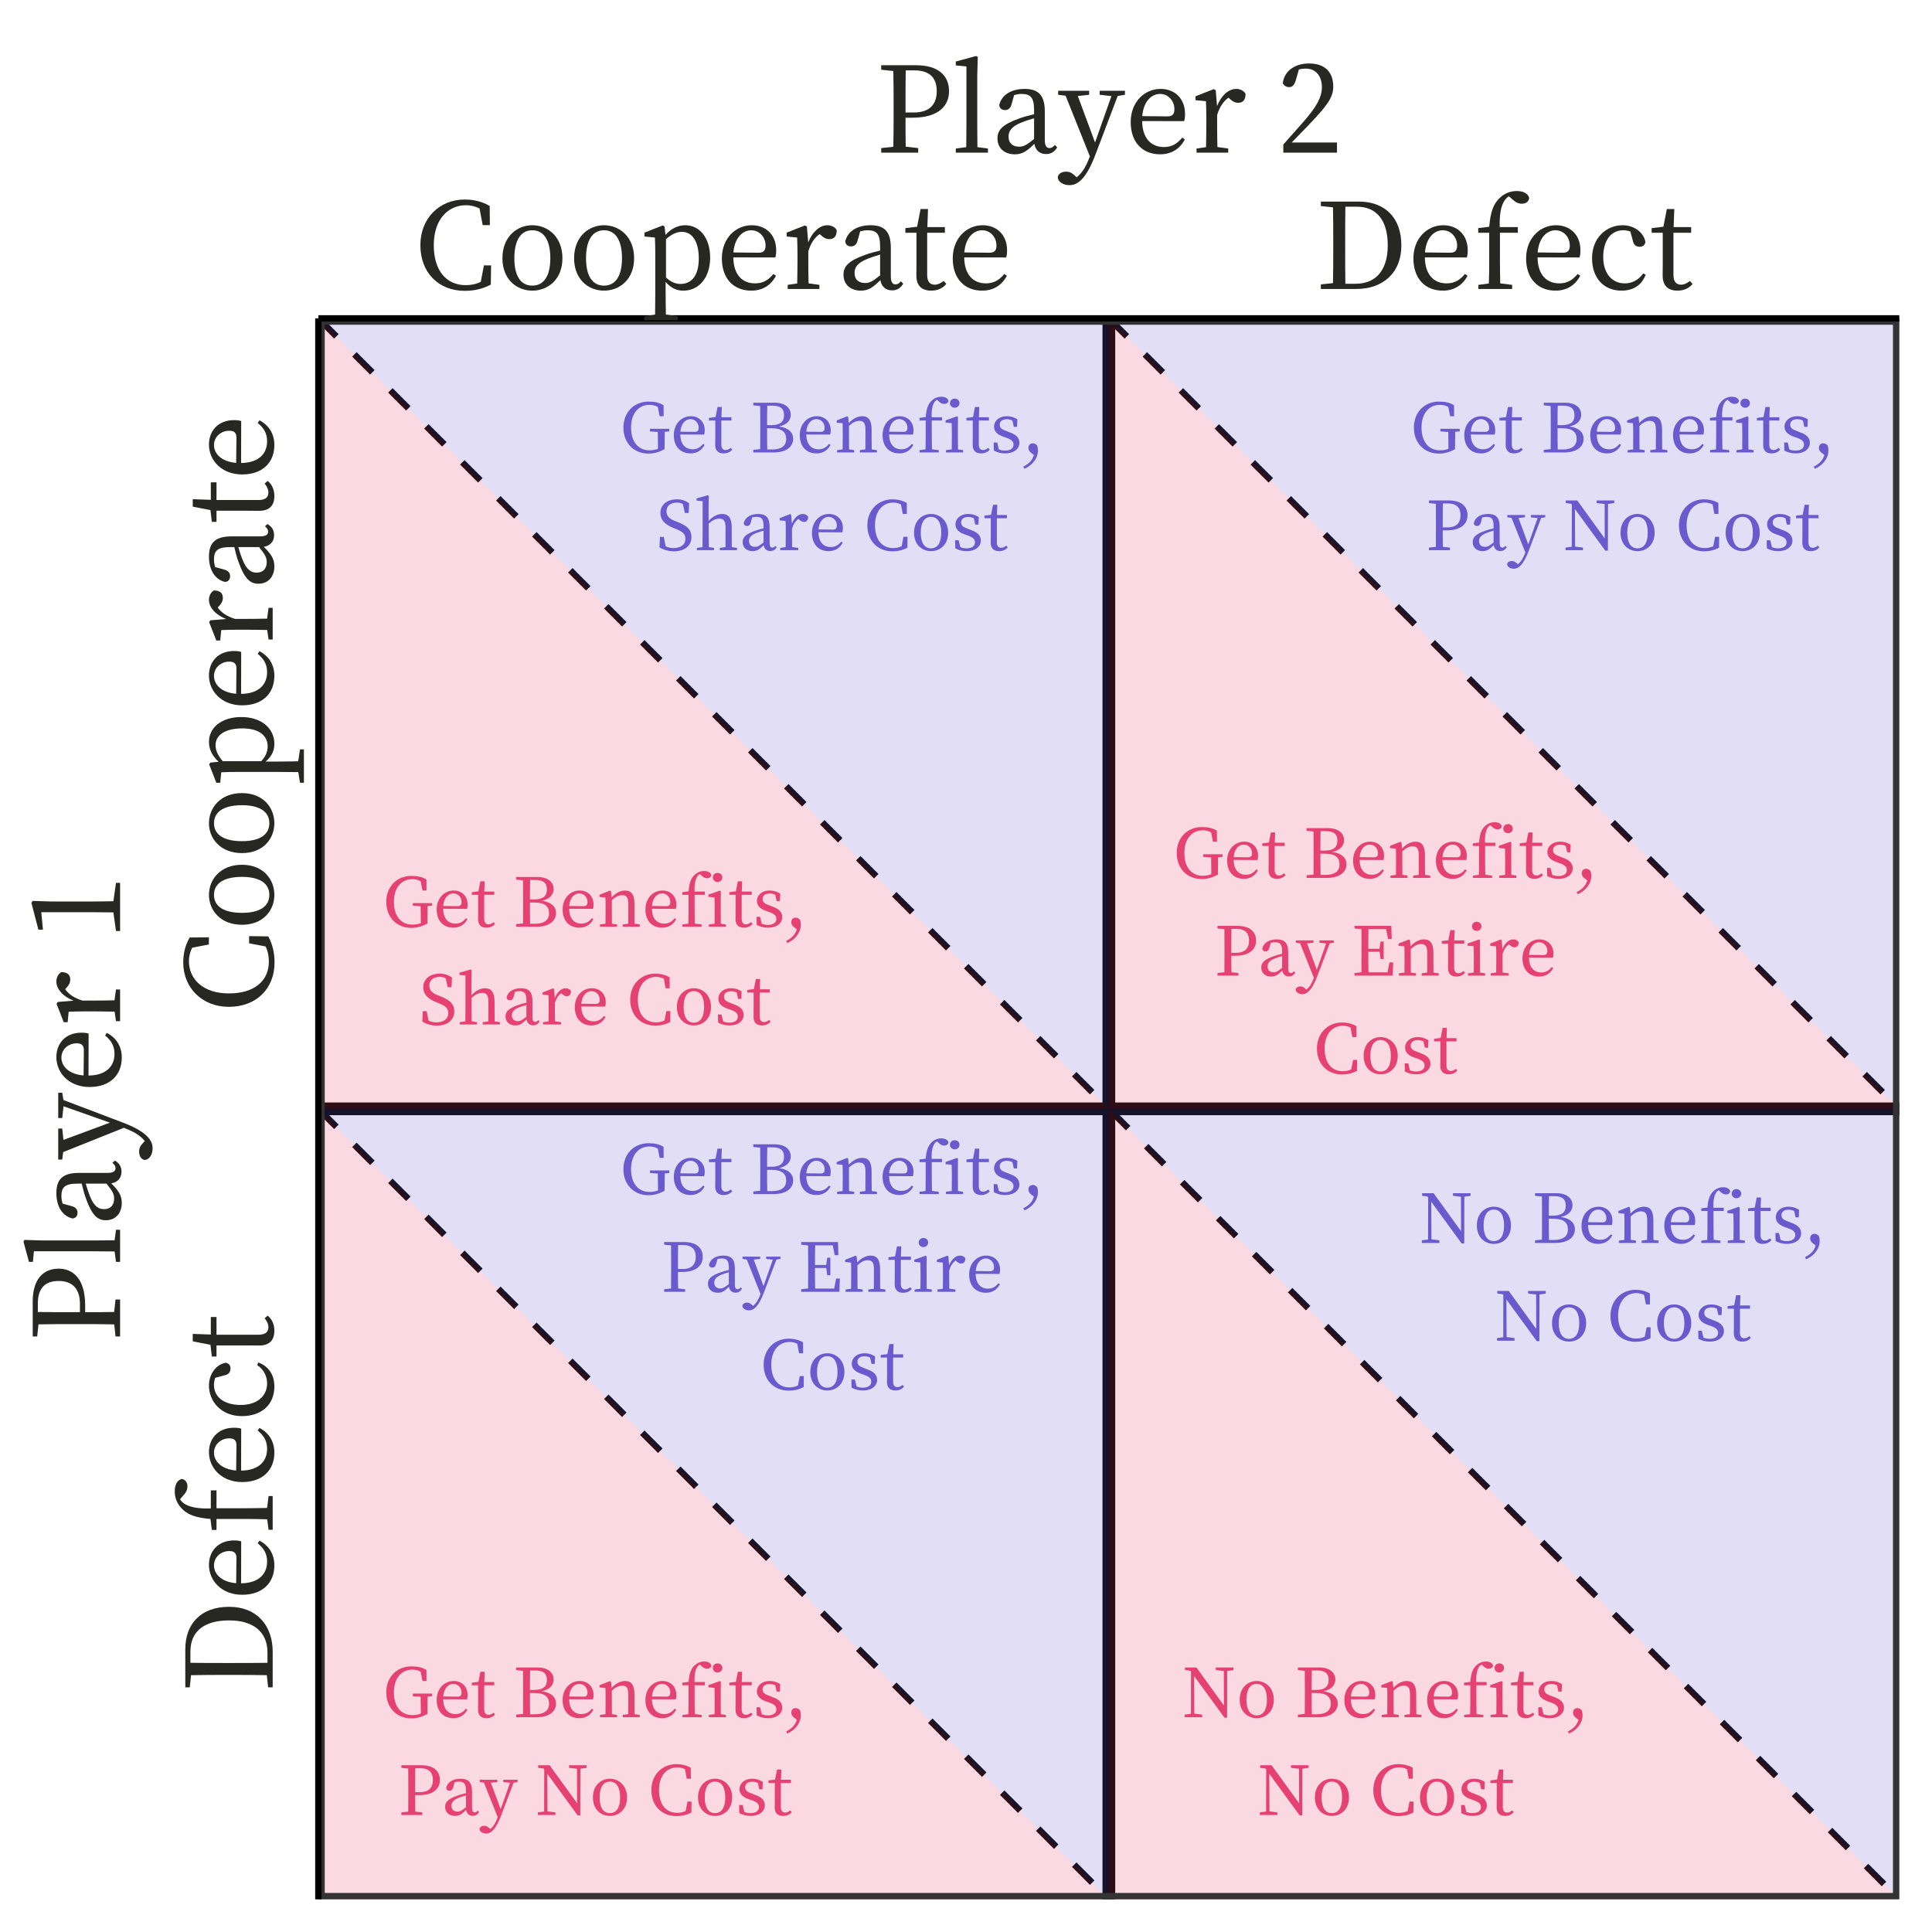 <?xml version="1.0" encoding="UTF-8"?>
<svg xmlns="http://www.w3.org/2000/svg" xmlns:xlink="http://www.w3.org/1999/xlink" width="324pt" height="324pt" viewBox="0 0 324 324" version="1.1">
<defs>
<g>
<symbol overflow="visible" id="glyph0-0">
<path style="stroke:none;" d="M 1.141 1.359 L 10.234 1.359 L 10.234 -10.016 L 1.141 -10.016 Z M 5.688 -4.781 L 2.062 -9.438 L 9.312 -9.438 Z M 6.047 -4.328 L 9.672 -8.969 L 9.672 0.328 Z M 2.062 0.797 L 5.688 -3.859 L 9.312 0.797 Z M 1.703 -8.969 L 5.328 -4.328 L 1.703 0.328 Z M 1.703 -8.969 "/>
</symbol>
<symbol overflow="visible" id="glyph0-1">
<path style="stroke:none;" d="M 8.297 -3.969 L 5.062 -3.969 L 5.062 -3.531 L 6.375 -3.438 C 6.391 -2.656 6.406 -1.875 6.406 -1.109 L 6.406 -0.609 C 5.938 -0.438 5.5 -0.359 5 -0.359 C 3.094 -0.359 1.891 -1.781 1.891 -4.172 C 1.891 -6.594 3.188 -7.984 4.969 -7.984 C 5.5 -7.984 5.953 -7.875 6.375 -7.625 L 6.688 -6.078 L 7.359 -6.078 L 7.344 -7.922 C 6.656 -8.344 5.891 -8.531 4.844 -8.531 C 2.344 -8.531 0.609 -6.703 0.609 -4.172 C 0.609 -1.625 2.312 0.188 4.812 0.188 C 5.828 0.188 6.656 -0.094 7.516 -0.547 L 7.516 -1.109 C 7.516 -1.922 7.531 -2.703 7.547 -3.469 L 8.297 -3.531 Z M 8.297 -3.969 "/>
</symbol>
<symbol overflow="visible" id="glyph0-2">
<path style="stroke:none;" d="M 1.656 -3.484 C 1.781 -4.953 2.594 -5.594 3.359 -5.594 C 4.156 -5.594 4.734 -4.922 4.734 -4.156 C 4.734 -3.75 4.609 -3.453 4.062 -3.453 Z M 5.656 -3 C 5.703 -3.172 5.75 -3.406 5.75 -3.703 C 5.75 -5.172 4.75 -6.078 3.406 -6.078 C 1.875 -6.078 0.562 -4.828 0.562 -2.906 C 0.562 -0.969 1.688 0.156 3.359 0.156 C 4.469 0.156 5.266 -0.391 5.719 -1.266 L 5.469 -1.438 C 5.031 -0.906 4.531 -0.531 3.719 -0.531 C 2.5 -0.531 1.672 -1.359 1.656 -3.016 Z M 5.656 -3 "/>
</symbol>
<symbol overflow="visible" id="glyph0-3">
<path style="stroke:none;" d="M 3.781 -0.766 C 3.453 -0.516 3.219 -0.406 2.922 -0.406 C 2.484 -0.406 2.203 -0.688 2.203 -1.344 L 2.203 -5.359 L 3.891 -5.359 L 3.891 -5.906 L 2.219 -5.906 L 2.281 -7.625 L 1.562 -7.625 L 1.234 -5.938 L 0.125 -5.797 L 0.125 -5.359 L 1.188 -5.359 L 1.188 -2.328 C 1.188 -1.859 1.172 -1.594 1.172 -1.297 C 1.172 -0.297 1.688 0.156 2.578 0.156 C 3.219 0.156 3.703 -0.078 4.031 -0.484 Z M 3.781 -0.766 "/>
</symbol>
<symbol overflow="visible" id="glyph0-4">
<path style="stroke:none;" d=""/>
</symbol>
<symbol overflow="visible" id="glyph0-5">
<path style="stroke:none;" d="M 2.906 -0.5 C 2.875 -1.625 2.875 -2.766 2.875 -4.062 L 3.594 -4.062 C 5.328 -4.062 6.078 -3.453 6.078 -2.266 C 6.078 -1.125 5.281 -0.5 3.719 -0.5 Z M 3.781 -7.844 C 5.078 -7.844 5.719 -7.375 5.719 -6.266 C 5.719 -5.109 5.047 -4.578 3.531 -4.578 L 2.875 -4.578 C 2.875 -5.672 2.875 -6.781 2.906 -7.844 Z M 0.562 -8.344 L 0.562 -7.906 L 1.719 -7.781 C 1.734 -6.688 1.734 -5.594 1.734 -4.5 L 1.734 -3.891 C 1.734 -2.781 1.734 -1.656 1.719 -0.562 L 0.562 -0.438 L 0.562 0 L 3.953 0 C 6.328 0 7.25 -1.141 7.25 -2.281 C 7.25 -3.297 6.547 -4.125 4.859 -4.359 C 6.266 -4.641 6.844 -5.453 6.844 -6.312 C 6.844 -7.5 5.891 -8.344 4.125 -8.344 Z M 0.562 -8.344 "/>
</symbol>
<symbol overflow="visible" id="glyph0-6">
<path style="stroke:none;" d="M 6.297 -0.516 C 6.297 -1.156 6.281 -2.016 6.281 -2.609 L 6.281 -3.812 C 6.281 -5.422 5.75 -6.078 4.688 -6.078 C 3.906 -6.078 3.078 -5.625 2.453 -4.922 L 2.344 -5.953 L 2.172 -6.062 L 0.422 -5.375 L 0.422 -5 L 1.406 -4.906 C 1.438 -4.406 1.438 -3.969 1.438 -3.266 L 1.438 -2.609 C 1.438 -2.031 1.438 -1.156 1.422 -0.516 L 0.5 -0.391 L 0.5 0 L 3.359 0 L 3.359 -0.391 L 2.5 -0.516 C 2.484 -1.156 2.484 -2.031 2.484 -2.609 L 2.484 -4.453 C 3.125 -5.047 3.656 -5.297 4.219 -5.297 C 4.953 -5.297 5.25 -4.906 5.25 -3.781 L 5.25 -2.609 C 5.25 -2.016 5.25 -1.156 5.234 -0.516 L 4.312 -0.391 L 4.312 0 L 7.172 0 L 7.172 -0.391 Z M 6.297 -0.516 "/>
</symbol>
<symbol overflow="visible" id="glyph0-7">
<path style="stroke:none;" d="M 0.422 -5.797 L 0.422 -5.359 L 1.469 -5.359 L 1.469 -2.609 C 1.469 -1.906 1.453 -1.234 1.438 -0.516 L 0.438 -0.391 L 0.438 0 L 3.656 0 L 3.656 -0.391 L 2.516 -0.531 C 2.5 -1.234 2.484 -1.922 2.484 -2.609 L 2.484 -5.359 L 4.203 -5.359 L 4.203 -5.906 L 2.469 -5.906 C 2.422 -7.172 2.609 -7.906 2.891 -8.375 C 3 -8.562 3.156 -8.719 3.344 -8.844 L 3.688 -8.547 C 3.969 -8.266 4.25 -8.141 4.578 -8.141 C 5 -8.141 5.25 -8.375 5.281 -8.672 C 5.156 -9.141 4.672 -9.344 4.094 -9.344 C 3.531 -9.344 2.906 -9.156 2.359 -8.578 C 1.828 -8.016 1.578 -7.266 1.469 -5.938 Z M 0.422 -5.797 "/>
</symbol>
<symbol overflow="visible" id="glyph0-8">
<path style="stroke:none;" d="M 1.906 -7.5 C 2.344 -7.5 2.703 -7.828 2.703 -8.266 C 2.703 -8.719 2.344 -9.031 1.906 -9.031 C 1.453 -9.031 1.109 -8.719 1.109 -8.266 C 1.109 -7.828 1.453 -7.5 1.906 -7.5 Z M 2.453 -0.516 C 2.453 -1.156 2.438 -2.031 2.438 -2.609 L 2.438 -4.281 L 2.453 -5.953 L 2.281 -6.062 L 0.375 -5.391 L 0.375 -5.016 L 1.391 -4.922 C 1.406 -4.375 1.422 -3.969 1.422 -3.281 L 1.422 -2.609 C 1.422 -2.031 1.406 -1.156 1.406 -0.516 L 0.438 -0.391 L 0.438 0 L 3.312 0 L 3.312 -0.391 Z M 2.453 -0.516 "/>
</symbol>
<symbol overflow="visible" id="glyph0-9">
<path style="stroke:none;" d="M 2.781 -3.578 C 1.938 -3.875 1.625 -4.125 1.625 -4.672 C 1.625 -5.219 2.047 -5.578 2.844 -5.578 C 3.156 -5.578 3.453 -5.5 3.75 -5.359 L 3.984 -4.297 L 4.531 -4.297 L 4.578 -5.562 C 4.031 -5.891 3.516 -6.078 2.844 -6.078 C 1.438 -6.078 0.672 -5.25 0.672 -4.328 C 0.672 -3.484 1.281 -2.984 2.203 -2.656 L 2.781 -2.453 C 3.594 -2.156 3.938 -1.859 3.938 -1.312 C 3.938 -0.734 3.484 -0.312 2.5 -0.312 C 2.109 -0.312 1.781 -0.391 1.484 -0.516 L 1.203 -1.672 L 0.609 -1.672 L 0.641 -0.312 C 1.25 0 1.797 0.156 2.516 0.156 C 4.094 0.156 4.922 -0.656 4.922 -1.609 C 4.922 -2.406 4.453 -2.984 3.219 -3.406 Z M 2.781 -3.578 "/>
</symbol>
<symbol overflow="visible" id="glyph0-10">
<path style="stroke:none;" d="M 1.953 0.422 C 1.688 1.359 1.047 1.938 0.172 2.375 L 0.344 2.734 C 1.484 2.281 2.625 1.125 2.625 -0.312 C 2.625 -0.641 2.594 -0.906 2.484 -1.188 C 2.219 -1.453 1.984 -1.531 1.75 -1.531 C 1.281 -1.531 1.031 -1.188 1.031 -0.781 C 1.031 -0.484 1.156 -0.172 1.484 0.062 Z M 1.953 0.422 "/>
</symbol>
<symbol overflow="visible" id="glyph0-11">
<path style="stroke:none;" d="M 3.109 -4.906 C 2.219 -5.25 1.703 -5.734 1.703 -6.531 C 1.703 -7.484 2.453 -7.984 3.453 -7.984 C 3.828 -7.984 4.141 -7.922 4.453 -7.734 L 4.781 -6.25 L 5.422 -6.25 L 5.5 -7.875 C 4.953 -8.266 4.297 -8.531 3.453 -8.531 C 1.891 -8.531 0.688 -7.688 0.688 -6.25 C 0.688 -5 1.531 -4.281 2.828 -3.75 L 3.297 -3.562 C 4.406 -3.109 4.875 -2.734 4.875 -1.922 C 4.875 -0.906 4.078 -0.359 2.875 -0.359 C 2.344 -0.359 1.969 -0.453 1.562 -0.672 L 1.25 -2.234 L 0.609 -2.234 L 0.531 -0.484 C 1.109 -0.109 2.016 0.188 2.953 0.188 C 4.688 0.188 5.891 -0.703 5.891 -2.188 C 5.891 -3.359 5.281 -4.047 3.625 -4.703 Z M 3.109 -4.906 "/>
</symbol>
<symbol overflow="visible" id="glyph0-12">
<path style="stroke:none;" d="M 6.25 -0.516 C 6.25 -1.156 6.234 -2.016 6.234 -2.609 L 6.234 -3.797 C 6.234 -5.422 5.688 -6.078 4.625 -6.078 C 3.828 -6.078 2.984 -5.609 2.359 -4.906 L 2.359 -7.344 L 2.391 -9.125 L 2.234 -9.219 L 0.344 -8.688 L 0.344 -8.312 L 1.359 -8.219 L 1.359 -2.609 C 1.359 -2.031 1.344 -1.156 1.328 -0.516 L 0.391 -0.391 L 0.391 0 L 3.266 0 L 3.266 -0.391 L 2.406 -0.516 C 2.391 -1.156 2.375 -2.031 2.375 -2.609 L 2.375 -4.453 C 3.062 -5.078 3.594 -5.297 4.156 -5.297 C 4.875 -5.297 5.203 -4.922 5.203 -3.781 L 5.203 -2.609 C 5.203 -2.016 5.203 -1.156 5.188 -0.516 L 4.25 -0.391 L 4.25 0 L 7.125 0 L 7.125 -0.391 Z M 6.25 -0.516 "/>
</symbol>
<symbol overflow="visible" id="glyph0-13">
<path style="stroke:none;" d="M 4.062 -1.297 C 3.359 -0.75 3.078 -0.562 2.641 -0.562 C 2.062 -0.562 1.625 -0.859 1.625 -1.531 C 1.625 -1.984 1.812 -2.484 2.906 -2.906 C 3.188 -3 3.625 -3.156 4.062 -3.281 Z M 6.047 -0.734 C 5.875 -0.547 5.75 -0.438 5.547 -0.438 C 5.25 -0.438 5.078 -0.641 5.078 -1.234 L 5.078 -3.938 C 5.078 -5.484 4.453 -6.078 3.156 -6.078 C 1.859 -6.078 0.953 -5.5 0.734 -4.531 C 0.781 -4.234 0.953 -4.062 1.297 -4.062 C 1.609 -4.062 1.812 -4.25 1.922 -4.641 L 2.156 -5.5 C 2.422 -5.562 2.656 -5.594 2.859 -5.594 C 3.703 -5.594 4.062 -5.281 4.062 -4.047 L 4.062 -3.656 C 3.562 -3.547 3.031 -3.406 2.625 -3.25 C 1 -2.672 0.562 -2.125 0.562 -1.359 C 0.562 -0.359 1.312 0.156 2.219 0.156 C 2.969 0.156 3.406 -0.172 4.078 -0.844 C 4.188 -0.234 4.578 0.141 5.203 0.141 C 5.625 0.141 5.984 -0.031 6.266 -0.5 Z M 6.047 -0.734 "/>
</symbol>
<symbol overflow="visible" id="glyph0-14">
<path style="stroke:none;" d="M 2.344 -5.953 L 2.172 -6.062 L 0.422 -5.375 L 0.422 -5 L 1.406 -4.906 C 1.438 -4.406 1.438 -3.969 1.438 -3.266 L 1.438 -2.609 C 1.438 -2.031 1.438 -1.156 1.422 -0.516 L 0.516 -0.391 L 0.516 0 L 3.531 0 L 3.531 -0.391 L 2.5 -0.531 C 2.484 -1.172 2.484 -2.031 2.484 -2.609 L 2.484 -3.594 C 2.719 -4.359 3.047 -4.875 3.562 -5.25 L 3.703 -5.109 C 3.953 -4.891 4.188 -4.75 4.484 -4.75 C 4.984 -4.75 5.188 -5.078 5.188 -5.609 C 5.047 -5.906 4.672 -6.078 4.281 -6.078 C 3.594 -6.078 2.875 -5.469 2.469 -4.453 Z M 2.344 -5.953 "/>
</symbol>
<symbol overflow="visible" id="glyph0-15">
<path style="stroke:none;" d="M 6.672 -2.25 L 6.359 -0.672 C 5.875 -0.438 5.391 -0.359 4.922 -0.359 C 3.141 -0.359 1.891 -1.688 1.891 -4.172 C 1.891 -6.656 3.25 -7.984 4.969 -7.984 C 5.391 -7.984 5.812 -7.891 6.25 -7.672 L 6.547 -6.078 L 7.234 -6.078 L 7.219 -7.922 C 6.391 -8.391 5.547 -8.531 4.828 -8.531 C 2.406 -8.531 0.609 -6.719 0.609 -4.172 C 0.609 -1.578 2.328 0.188 4.828 0.188 C 5.719 0.188 6.547 0 7.328 -0.422 L 7.344 -2.25 Z M 6.672 -2.25 "/>
</symbol>
<symbol overflow="visible" id="glyph0-16">
<path style="stroke:none;" d="M 3.406 0.156 C 4.875 0.156 6.281 -0.875 6.281 -2.938 C 6.281 -5 4.859 -6.078 3.406 -6.078 C 1.953 -6.078 0.562 -5 0.562 -2.938 C 0.562 -0.891 1.938 0.156 3.406 0.156 Z M 3.406 -0.312 C 2.328 -0.312 1.688 -1.219 1.688 -2.938 C 1.688 -4.656 2.328 -5.594 3.406 -5.594 C 4.5 -5.594 5.125 -4.656 5.125 -2.938 C 5.125 -1.219 4.5 -0.312 3.406 -0.312 Z M 3.406 -0.312 "/>
</symbol>
<symbol overflow="visible" id="glyph0-17">
<path style="stroke:none;" d="M 3.703 -7.844 C 5.188 -7.844 5.859 -7.125 5.859 -5.875 C 5.859 -4.656 5.234 -3.828 3.672 -3.828 L 2.875 -3.828 L 2.875 -4.469 C 2.875 -5.609 2.875 -6.75 2.906 -7.844 Z M 3.531 -3.328 C 6.047 -3.328 7.031 -4.484 7.031 -5.875 C 7.031 -7.344 6 -8.344 3.906 -8.344 L 0.562 -8.344 L 0.562 -7.906 L 1.719 -7.781 C 1.734 -6.688 1.734 -5.578 1.734 -4.469 L 1.734 -3.859 C 1.734 -2.734 1.734 -1.656 1.719 -0.562 L 0.562 -0.438 L 0.562 0 L 4.078 0 L 4.078 -0.438 L 2.906 -0.562 C 2.875 -1.516 2.875 -2.406 2.875 -3.328 Z M 3.531 -3.328 "/>
</symbol>
<symbol overflow="visible" id="glyph0-18">
<path style="stroke:none;" d="M 6.375 -5.906 L 3.969 -5.906 L 3.969 -5.516 L 5.094 -5.391 L 3.531 -0.969 L 1.891 -5.406 L 2.969 -5.516 L 2.969 -5.906 L 0.016 -5.906 L 0.016 -5.516 L 0.719 -5.422 L 3.031 0.359 L 2.984 0.5 C 2.703 1.25 2.328 1.922 1.781 2.359 L 1.688 2.266 C 1.359 1.953 1.125 1.812 0.781 1.812 C 0.406 1.812 0.062 1.969 -0.016 2.328 C -0.016 2.781 0.5 3.109 1.094 3.109 C 2 3.109 2.781 2.266 3.594 0.125 L 5.688 -5.406 L 6.375 -5.516 Z M 6.375 -5.906 "/>
</symbol>
<symbol overflow="visible" id="glyph0-19">
<path style="stroke:none;" d="M 6.422 -2.219 L 6.094 -0.547 L 2.906 -0.547 C 2.875 -1.656 2.875 -2.766 2.875 -4 L 4.766 -4 L 4.938 -2.781 L 5.453 -2.781 L 5.453 -5.719 L 4.938 -5.719 L 4.75 -4.5 L 2.875 -4.5 C 2.875 -5.625 2.875 -6.719 2.906 -7.797 L 5.859 -7.797 L 6.188 -6.141 L 6.797 -6.141 L 6.734 -8.344 L 0.562 -8.344 L 0.562 -7.906 L 1.719 -7.781 C 1.734 -6.688 1.734 -5.578 1.734 -4.469 L 1.734 -3.859 C 1.734 -2.734 1.734 -1.656 1.719 -0.562 L 0.562 -0.438 L 0.562 0 L 6.969 0 L 7.047 -2.219 Z M 6.422 -2.219 "/>
</symbol>
<symbol overflow="visible" id="glyph0-20">
<path style="stroke:none;" d="M 8.656 -8.344 L 5.703 -8.344 L 5.703 -7.906 L 7.047 -7.75 L 7.062 -1.969 L 2.453 -8.344 L 0.531 -8.344 L 0.531 -7.906 L 1.422 -7.797 L 1.547 -7.625 L 1.531 -0.578 L 0.484 -0.438 L 0.484 0 L 3.422 0 L 3.422 -0.438 L 2.094 -0.609 L 2.062 -6.906 L 7.156 0.078 L 7.594 0.078 L 7.609 -7.75 L 8.656 -7.906 Z M 8.656 -8.344 "/>
</symbol>
<symbol overflow="visible" id="glyph1-0">
<path style="stroke:none;" d="M 2 2.406 L 18 2.406 L 18 -17.594 L 2 -17.594 Z M 10 -8.422 L 3.641 -16.594 L 16.359 -16.594 Z M 10.641 -7.594 L 17 -15.781 L 17 0.578 Z M 3.641 1.406 L 10 -6.781 L 16.359 1.406 Z M 3 -15.781 L 9.359 -7.594 L 3 0.578 Z M 3 -15.781 "/>
</symbol>
<symbol overflow="visible" id="glyph1-1">
<path style="stroke:none;" d="M 11.719 -3.953 L 11.188 -1.188 C 10.344 -0.781 9.484 -0.641 8.656 -0.641 C 5.516 -0.641 3.312 -2.953 3.312 -7.344 C 3.312 -11.703 5.719 -14.047 8.734 -14.047 C 9.484 -14.047 10.219 -13.875 10.984 -13.5 L 11.516 -10.703 L 12.719 -10.703 L 12.688 -13.922 C 11.234 -14.766 9.766 -15 8.5 -15 C 4.219 -15 1.062 -11.812 1.062 -7.344 C 1.062 -2.781 4.078 0.312 8.5 0.312 C 10.062 0.312 11.516 0 12.875 -0.734 L 12.922 -3.953 Z M 11.719 -3.953 "/>
</symbol>
<symbol overflow="visible" id="glyph1-2">
<path style="stroke:none;" d="M 6 0.281 C 8.562 0.281 11.047 -1.547 11.047 -5.156 C 11.047 -8.797 8.547 -10.688 6 -10.688 C 3.438 -10.688 0.984 -8.781 0.984 -5.156 C 0.984 -1.562 3.422 0.281 6 0.281 Z M 6 -0.562 C 4.078 -0.562 2.984 -2.141 2.984 -5.156 C 2.984 -8.203 4.078 -9.844 6 -9.844 C 7.906 -9.844 9.016 -8.203 9.016 -5.156 C 9.016 -2.141 7.906 -0.562 6 -0.562 Z M 6 -0.562 "/>
</symbol>
<symbol overflow="visible" id="glyph1-3">
<path style="stroke:none;" d="M 4.375 -8.375 C 5.562 -9.375 6.375 -9.578 7.062 -9.578 C 8.719 -9.578 9.875 -8.047 9.875 -5.094 C 9.875 -2.078 8.516 -0.844 6.844 -0.844 C 6 -0.844 5.219 -1.141 4.375 -1.922 Z M 4.141 -10.453 L 3.844 -10.656 L 0.766 -9.453 L 0.766 -8.797 L 2.516 -8.625 C 2.562 -7.734 2.578 -6.953 2.578 -5.734 L 2.578 0.625 C 2.578 1.797 2.562 3.062 2.547 4.297 L 0.766 4.578 L 0.766 5.234 L 6.359 5.234 L 6.359 4.578 L 4.359 4.281 C 4.344 3.047 4.312 1.766 4.312 0.562 L 4.312 -1.188 C 5.266 -0.047 6.297 0.281 7.297 0.281 C 9.859 0.281 11.781 -1.859 11.781 -5.266 C 11.781 -8.625 9.953 -10.688 7.625 -10.688 C 6.453 -10.688 5.312 -10.203 4.281 -9.062 Z M 4.141 -10.453 "/>
</symbol>
<symbol overflow="visible" id="glyph1-4">
<path style="stroke:none;" d="M 2.922 -6.125 C 3.141 -8.719 4.562 -9.844 5.906 -9.844 C 7.312 -9.844 8.312 -8.656 8.312 -7.297 C 8.312 -6.578 8.094 -6.078 7.141 -6.078 Z M 9.938 -5.281 C 10.047 -5.578 10.094 -6 10.094 -6.5 C 10.094 -9.078 8.359 -10.688 6 -10.688 C 3.297 -10.688 0.984 -8.5 0.984 -5.125 C 0.984 -1.703 2.984 0.281 5.922 0.281 C 7.859 0.281 9.266 -0.688 10.062 -2.219 L 9.625 -2.516 C 8.844 -1.578 7.984 -0.938 6.547 -0.938 C 4.406 -0.938 2.938 -2.406 2.906 -5.297 Z M 9.938 -5.281 "/>
</symbol>
<symbol overflow="visible" id="glyph1-5">
<path style="stroke:none;" d="M 4.125 -10.453 L 3.812 -10.656 L 0.734 -9.453 L 0.734 -8.797 L 2.484 -8.625 C 2.516 -7.734 2.547 -6.984 2.547 -5.734 L 2.547 -4.594 C 2.547 -3.578 2.516 -2.016 2.5 -0.922 L 0.906 -0.688 L 0.906 0 L 6.219 0 L 6.219 -0.688 L 4.406 -0.938 C 4.375 -2.062 4.359 -3.578 4.359 -4.594 L 4.359 -6.312 C 4.781 -7.656 5.359 -8.562 6.266 -9.219 L 6.516 -8.984 C 6.938 -8.594 7.359 -8.359 7.875 -8.359 C 8.766 -8.359 9.125 -8.938 9.125 -9.859 C 8.859 -10.375 8.219 -10.688 7.547 -10.688 C 6.312 -10.688 5.062 -9.625 4.344 -7.812 Z M 4.125 -10.453 "/>
</symbol>
<symbol overflow="visible" id="glyph1-6">
<path style="stroke:none;" d="M 7.141 -2.281 C 5.922 -1.312 5.422 -1 4.641 -1 C 3.625 -1 2.859 -1.516 2.859 -2.703 C 2.859 -3.5 3.203 -4.359 5.125 -5.094 C 5.594 -5.281 6.359 -5.547 7.141 -5.766 Z M 10.625 -1.297 C 10.344 -0.953 10.094 -0.766 9.734 -0.766 C 9.234 -0.766 8.938 -1.125 8.938 -2.156 L 8.938 -6.922 C 8.938 -9.641 7.844 -10.688 5.547 -10.688 C 3.281 -10.688 1.688 -9.656 1.297 -7.984 C 1.359 -7.438 1.688 -7.141 2.281 -7.141 C 2.844 -7.141 3.203 -7.484 3.375 -8.156 L 3.797 -9.656 C 4.266 -9.781 4.656 -9.844 5.047 -9.844 C 6.516 -9.844 7.141 -9.281 7.141 -7.125 L 7.141 -6.438 C 6.266 -6.234 5.312 -5.984 4.625 -5.719 C 1.766 -4.703 1 -3.734 1 -2.406 C 1 -0.641 2.297 0.281 3.906 0.281 C 5.219 0.281 5.984 -0.297 7.188 -1.484 C 7.359 -0.422 8.062 0.234 9.141 0.234 C 9.906 0.234 10.516 -0.062 11.016 -0.875 Z M 10.625 -1.297 "/>
</symbol>
<symbol overflow="visible" id="glyph1-7">
<path style="stroke:none;" d="M 6.641 -1.344 C 6.062 -0.922 5.656 -0.719 5.141 -0.719 C 4.359 -0.719 3.875 -1.203 3.875 -2.359 L 3.875 -9.422 L 6.844 -9.422 L 6.844 -10.375 L 3.906 -10.375 L 4.016 -13.406 L 2.766 -13.406 L 2.188 -10.438 L 0.219 -10.203 L 0.219 -9.422 L 2.078 -9.422 L 2.078 -4.094 C 2.078 -3.281 2.062 -2.797 2.062 -2.281 C 2.062 -0.516 2.984 0.281 4.547 0.281 C 5.656 0.281 6.516 -0.141 7.078 -0.844 Z M 6.641 -1.344 "/>
</symbol>
<symbol overflow="visible" id="glyph1-8">
<path style="stroke:none;" d="M 5.094 -0.875 C 5.062 -2.859 5.062 -4.859 5.062 -7.078 L 5.062 -7.844 C 5.062 -9.859 5.062 -11.859 5.094 -13.797 L 7 -13.797 C 10.312 -13.797 12.203 -11.547 12.203 -7.312 C 12.203 -3.266 10.312 -0.875 6.812 -0.875 Z M 0.984 -14.656 L 0.984 -13.906 L 3.016 -13.688 C 3.062 -11.766 3.062 -9.797 3.062 -7.844 L 3.062 -7.078 C 3.062 -4.859 3.062 -2.906 3.016 -0.984 L 0.984 -0.766 L 0.984 0 L 6.953 0 C 11.312 0 14.484 -2.625 14.484 -7.312 C 14.484 -12.047 11.625 -14.656 7.359 -14.656 Z M 0.984 -14.656 "/>
</symbol>
<symbol overflow="visible" id="glyph1-9">
<path style="stroke:none;" d="M 0.734 -10.203 L 0.734 -9.422 L 2.578 -9.422 L 2.578 -4.594 C 2.578 -3.359 2.562 -2.156 2.516 -0.922 L 0.766 -0.688 L 0.766 0 L 6.422 0 L 6.422 -0.688 L 4.422 -0.938 C 4.406 -2.156 4.375 -3.375 4.375 -4.594 L 4.375 -9.422 L 7.375 -9.422 L 7.375 -10.375 L 4.344 -10.375 C 4.266 -12.625 4.594 -13.906 5.078 -14.719 C 5.281 -15.062 5.562 -15.344 5.875 -15.547 L 6.484 -15.016 C 6.984 -14.547 7.453 -14.297 8.047 -14.297 C 8.781 -14.297 9.234 -14.719 9.281 -15.266 C 9.062 -16.078 8.219 -16.422 7.203 -16.422 C 6.203 -16.422 5.094 -16.094 4.156 -15.078 C 3.219 -14.094 2.781 -12.781 2.578 -10.438 Z M 0.734 -10.203 "/>
</symbol>
<symbol overflow="visible" id="glyph1-10">
<path style="stroke:none;" d="M 9.484 -2.594 C 8.781 -1.562 7.688 -0.938 6.422 -0.938 C 4.312 -0.938 2.797 -2.547 2.797 -5.359 C 2.797 -8.203 4.156 -9.844 6.156 -9.844 C 6.5 -9.844 6.922 -9.781 7.344 -9.641 L 7.766 -8.094 C 7.875 -7.484 8.219 -7.078 8.922 -7.078 C 9.438 -7.078 9.766 -7.344 9.875 -7.875 C 9.578 -9.5 7.984 -10.688 6.047 -10.688 C 3.375 -10.688 0.922 -8.625 0.922 -5.156 C 0.922 -1.812 2.906 0.281 5.859 0.281 C 7.906 0.281 9.281 -0.703 9.922 -2.406 Z M 9.484 -2.594 "/>
</symbol>
<symbol overflow="visible" id="glyph1-11">
<path style="stroke:none;" d="M 6.5 -13.797 C 9.125 -13.797 10.297 -12.547 10.297 -10.312 C 10.297 -8.203 9.203 -6.734 6.453 -6.734 L 5.062 -6.734 L 5.062 -7.859 C 5.062 -9.859 5.062 -11.859 5.094 -13.797 Z M 6.219 -5.859 C 10.641 -5.859 12.359 -7.875 12.359 -10.312 C 12.359 -12.922 10.547 -14.656 6.859 -14.656 L 0.984 -14.656 L 0.984 -13.906 L 3.016 -13.688 C 3.062 -11.766 3.062 -9.812 3.062 -7.859 L 3.062 -6.781 C 3.062 -4.812 3.062 -2.906 3.016 -0.984 L 0.984 -0.766 L 0.984 0 L 7.188 0 L 7.188 -0.766 L 5.094 -1 C 5.062 -2.656 5.062 -4.234 5.062 -5.859 Z M 6.219 -5.859 "/>
</symbol>
<symbol overflow="visible" id="glyph1-12">
<path style="stroke:none;" d="M 4.219 -0.922 C 4.203 -2.125 4.188 -3.406 4.188 -4.594 L 4.188 -12.922 L 4.281 -16.047 L 3.984 -16.203 L 0.594 -15.281 L 0.594 -14.625 L 2.375 -14.453 L 2.375 -4.594 C 2.375 -3.406 2.359 -2.125 2.344 -0.922 L 0.594 -0.688 L 0.594 0 L 5.984 0 L 5.984 -0.688 Z M 4.219 -0.922 "/>
</symbol>
<symbol overflow="visible" id="glyph1-13">
<path style="stroke:none;" d="M 11.219 -10.375 L 6.984 -10.375 L 6.984 -9.703 L 8.953 -9.484 L 6.203 -1.703 L 3.312 -9.5 L 5.219 -9.703 L 5.219 -10.375 L 0.016 -10.375 L 0.016 -9.703 L 1.266 -9.547 L 5.344 0.641 L 5.234 0.875 C 4.734 2.203 4.094 3.375 3.125 4.141 L 2.953 3.984 C 2.375 3.438 1.984 3.188 1.359 3.188 C 0.719 3.188 0.094 3.453 -0.047 4.078 C -0.047 4.906 0.875 5.453 1.922 5.453 C 3.516 5.453 4.906 3.984 6.312 0.219 L 10 -9.5 L 11.219 -9.703 Z M 11.219 -10.375 "/>
</symbol>
<symbol overflow="visible" id="glyph1-14">
<path style="stroke:none;" d=""/>
</symbol>
<symbol overflow="visible" id="glyph1-15">
<path style="stroke:none;" d="M 2.484 -1.703 C 3.5 -2.734 4.484 -3.766 5.062 -4.359 C 8.344 -7.781 9.453 -9.188 9.453 -11.078 C 9.453 -13.359 8.203 -14.953 5.375 -14.953 C 3.203 -14.953 1.281 -13.859 0.984 -11.656 C 1.203 -11.234 1.578 -10.984 2.047 -10.984 C 2.594 -10.984 2.984 -11.344 3.234 -12.359 L 3.688 -13.953 C 4.141 -14.062 4.547 -14.094 4.859 -14.094 C 6.5 -14.094 7.547 -12.859 7.547 -10.984 C 7.547 -9.219 6.547 -7.562 4.406 -5.125 C 3.438 -4.016 2.281 -2.703 1.078 -1.359 L 1.078 0 L 10.078 0 L 10.078 -1.703 Z M 2.484 -1.703 "/>
</symbol>
<symbol overflow="visible" id="glyph2-0">
<path style="stroke:none;" d="M 2.406 -2 L 2.406 -18 L -17.594 -18 L -17.594 -2 Z M -8.422 -10 L -16.594 -3.641 L -16.594 -16.359 Z M -7.594 -10.641 L -15.781 -17 L 0.578 -17 Z M 1.406 -3.641 L -6.781 -10 L 1.406 -16.359 Z M -15.781 -3 L -7.594 -9.359 L 0.578 -3 Z M -15.781 -3 "/>
</symbol>
<symbol overflow="visible" id="glyph2-1">
<path style="stroke:none;" d="M -0.875 -5.094 C -2.859 -5.062 -4.859 -5.062 -7.078 -5.062 L -7.844 -5.062 C -9.859 -5.062 -11.859 -5.062 -13.797 -5.094 L -13.797 -7 C -13.797 -10.312 -11.547 -12.203 -7.312 -12.203 C -3.266 -12.203 -0.875 -10.312 -0.875 -6.812 Z M -14.656 -0.984 L -13.906 -0.984 L -13.688 -3.016 C -11.766 -3.062 -9.797 -3.062 -7.844 -3.062 L -7.078 -3.062 C -4.859 -3.062 -2.906 -3.062 -0.984 -3.016 L -0.766 -0.984 L 0 -0.984 L 0 -6.953 C 0 -11.312 -2.625 -14.484 -7.312 -14.484 C -12.047 -14.484 -14.656 -11.625 -14.656 -7.359 Z M -14.656 -0.984 "/>
</symbol>
<symbol overflow="visible" id="glyph2-2">
<path style="stroke:none;" d="M -6.125 -2.922 C -8.719 -3.141 -9.844 -4.562 -9.844 -5.906 C -9.844 -7.312 -8.656 -8.312 -7.297 -8.312 C -6.578 -8.312 -6.078 -8.094 -6.078 -7.141 Z M -5.281 -9.938 C -5.578 -10.047 -6 -10.094 -6.5 -10.094 C -9.078 -10.094 -10.688 -8.359 -10.688 -6 C -10.688 -3.297 -8.5 -0.984 -5.125 -0.984 C -1.703 -0.984 0.281 -2.984 0.281 -5.922 C 0.281 -7.859 -0.688 -9.266 -2.219 -10.062 L -2.516 -9.625 C -1.578 -8.844 -0.938 -7.984 -0.938 -6.547 C -0.938 -4.406 -2.406 -2.938 -5.297 -2.906 Z M -5.281 -9.938 "/>
</symbol>
<symbol overflow="visible" id="glyph2-3">
<path style="stroke:none;" d="M -10.203 -0.734 L -9.422 -0.734 L -9.422 -2.578 L -4.594 -2.578 C -3.359 -2.578 -2.156 -2.562 -0.922 -2.516 L -0.688 -0.766 L 0 -0.766 L 0 -6.422 L -0.688 -6.422 L -0.938 -4.422 C -2.156 -4.406 -3.375 -4.375 -4.594 -4.375 L -9.422 -4.375 L -9.422 -7.375 L -10.375 -7.375 L -10.375 -4.344 C -12.625 -4.266 -13.906 -4.594 -14.719 -5.078 C -15.062 -5.281 -15.344 -5.562 -15.547 -5.875 L -15.016 -6.484 C -14.547 -6.984 -14.297 -7.453 -14.297 -8.047 C -14.297 -8.781 -14.719 -9.234 -15.266 -9.281 C -16.078 -9.062 -16.422 -8.219 -16.422 -7.203 C -16.422 -6.203 -16.094 -5.094 -15.078 -4.156 C -14.094 -3.219 -12.781 -2.781 -10.438 -2.578 Z M -10.203 -0.734 "/>
</symbol>
<symbol overflow="visible" id="glyph2-4">
<path style="stroke:none;" d="M -2.594 -9.484 C -1.562 -8.781 -0.938 -7.688 -0.938 -6.422 C -0.938 -4.312 -2.547 -2.797 -5.359 -2.797 C -8.203 -2.797 -9.844 -4.156 -9.844 -6.156 C -9.844 -6.5 -9.781 -6.922 -9.641 -7.344 L -8.094 -7.766 C -7.484 -7.875 -7.078 -8.219 -7.078 -8.922 C -7.078 -9.438 -7.344 -9.766 -7.875 -9.875 C -9.5 -9.578 -10.688 -7.984 -10.688 -6.047 C -10.688 -3.375 -8.625 -0.922 -5.156 -0.922 C -1.812 -0.922 0.281 -2.906 0.281 -5.859 C 0.281 -7.906 -0.703 -9.281 -2.406 -9.922 Z M -2.594 -9.484 "/>
</symbol>
<symbol overflow="visible" id="glyph2-5">
<path style="stroke:none;" d="M -1.344 -6.641 C -0.922 -6.062 -0.719 -5.656 -0.719 -5.141 C -0.719 -4.359 -1.203 -3.875 -2.359 -3.875 L -9.422 -3.875 L -9.422 -6.844 L -10.375 -6.844 L -10.375 -3.906 L -13.406 -4.016 L -13.406 -2.766 L -10.438 -2.188 L -10.203 -0.219 L -9.422 -0.219 L -9.422 -2.078 L -4.094 -2.078 C -3.281 -2.078 -2.797 -2.062 -2.281 -2.062 C -0.516 -2.062 0.281 -2.984 0.281 -4.547 C 0.281 -5.656 -0.141 -6.516 -0.844 -7.078 Z M -1.344 -6.641 "/>
</symbol>
<symbol overflow="visible" id="glyph2-6">
<path style="stroke:none;" d="M -3.953 -11.719 L -1.188 -11.188 C -0.781 -10.344 -0.641 -9.484 -0.641 -8.656 C -0.641 -5.516 -2.953 -3.312 -7.344 -3.312 C -11.703 -3.312 -14.047 -5.719 -14.047 -8.734 C -14.047 -9.484 -13.875 -10.219 -13.5 -10.984 L -10.703 -11.516 L -10.703 -12.719 L -13.922 -12.688 C -14.766 -11.234 -15 -9.766 -15 -8.5 C -15 -4.219 -11.812 -1.062 -7.344 -1.062 C -2.781 -1.062 0.312 -4.078 0.312 -8.5 C 0.312 -10.062 0 -11.516 -0.734 -12.875 L -3.953 -12.922 Z M -3.953 -11.719 "/>
</symbol>
<symbol overflow="visible" id="glyph2-7">
<path style="stroke:none;" d="M 0.281 -6 C 0.281 -8.562 -1.547 -11.047 -5.156 -11.047 C -8.797 -11.047 -10.688 -8.547 -10.688 -6 C -10.688 -3.438 -8.781 -0.984 -5.156 -0.984 C -1.562 -0.984 0.281 -3.422 0.281 -6 Z M -0.562 -6 C -0.562 -4.078 -2.141 -2.984 -5.156 -2.984 C -8.203 -2.984 -9.844 -4.078 -9.844 -6 C -9.844 -7.906 -8.203 -9.016 -5.156 -9.016 C -2.141 -9.016 -0.562 -7.906 -0.562 -6 Z M -0.562 -6 "/>
</symbol>
<symbol overflow="visible" id="glyph2-8">
<path style="stroke:none;" d="M -8.375 -4.375 C -9.375 -5.562 -9.578 -6.375 -9.578 -7.062 C -9.578 -8.719 -8.047 -9.875 -5.094 -9.875 C -2.078 -9.875 -0.844 -8.516 -0.844 -6.844 C -0.844 -6 -1.141 -5.219 -1.922 -4.375 Z M -10.453 -4.141 L -10.656 -3.844 L -9.453 -0.766 L -8.797 -0.766 L -8.625 -2.516 C -7.734 -2.562 -6.953 -2.578 -5.734 -2.578 L 0.625 -2.578 C 1.797 -2.578 3.062 -2.562 4.297 -2.547 L 4.578 -0.766 L 5.234 -0.766 L 5.234 -6.359 L 4.578 -6.359 L 4.281 -4.359 C 3.047 -4.344 1.766 -4.312 0.562 -4.312 L -1.188 -4.312 C -0.047 -5.266 0.281 -6.297 0.281 -7.297 C 0.281 -9.859 -1.859 -11.781 -5.266 -11.781 C -8.625 -11.781 -10.688 -9.953 -10.688 -7.625 C -10.688 -6.453 -10.203 -5.312 -9.062 -4.281 Z M -10.453 -4.141 "/>
</symbol>
<symbol overflow="visible" id="glyph2-9">
<path style="stroke:none;" d="M -10.453 -4.125 L -10.656 -3.812 L -9.453 -0.734 L -8.797 -0.734 L -8.625 -2.484 C -7.734 -2.516 -6.984 -2.547 -5.734 -2.547 L -4.594 -2.547 C -3.578 -2.547 -2.016 -2.516 -0.922 -2.5 L -0.688 -0.906 L 0 -0.906 L 0 -6.219 L -0.688 -6.219 L -0.938 -4.406 C -2.062 -4.375 -3.578 -4.359 -4.594 -4.359 L -6.312 -4.359 C -7.656 -4.781 -8.562 -5.359 -9.219 -6.266 L -8.984 -6.516 C -8.594 -6.938 -8.359 -7.359 -8.359 -7.875 C -8.359 -8.766 -8.938 -9.125 -9.859 -9.125 C -10.375 -8.859 -10.688 -8.219 -10.688 -7.547 C -10.688 -6.312 -9.625 -5.062 -7.812 -4.344 Z M -10.453 -4.125 "/>
</symbol>
<symbol overflow="visible" id="glyph2-10">
<path style="stroke:none;" d="M -2.281 -7.141 C -1.312 -5.922 -1 -5.422 -1 -4.641 C -1 -3.625 -1.516 -2.859 -2.703 -2.859 C -3.5 -2.859 -4.359 -3.203 -5.094 -5.125 C -5.281 -5.594 -5.547 -6.359 -5.766 -7.141 Z M -1.297 -10.625 C -0.953 -10.344 -0.766 -10.094 -0.766 -9.734 C -0.766 -9.234 -1.125 -8.938 -2.156 -8.938 L -6.922 -8.938 C -9.641 -8.938 -10.688 -7.844 -10.688 -5.547 C -10.688 -3.281 -9.656 -1.688 -7.984 -1.297 C -7.438 -1.359 -7.141 -1.688 -7.141 -2.281 C -7.141 -2.844 -7.484 -3.203 -8.156 -3.375 L -9.656 -3.797 C -9.781 -4.266 -9.844 -4.656 -9.844 -5.047 C -9.844 -6.516 -9.281 -7.141 -7.125 -7.141 L -6.438 -7.141 C -6.234 -6.266 -5.984 -5.312 -5.719 -4.625 C -4.703 -1.766 -3.734 -1 -2.406 -1 C -0.641 -1 0.281 -2.297 0.281 -3.906 C 0.281 -5.219 -0.297 -5.984 -1.484 -7.188 C -0.422 -7.359 0.234 -8.062 0.234 -9.141 C 0.234 -9.906 -0.062 -10.516 -0.875 -11.016 Z M -1.297 -10.625 "/>
</symbol>
<symbol overflow="visible" id="glyph2-11">
<path style="stroke:none;" d="M -13.797 -6.5 C -13.797 -9.125 -12.547 -10.297 -10.312 -10.297 C -8.203 -10.297 -6.734 -9.203 -6.734 -6.453 L -6.734 -5.062 L -7.859 -5.062 C -9.859 -5.062 -11.859 -5.062 -13.797 -5.094 Z M -5.859 -6.219 C -5.859 -10.641 -7.875 -12.359 -10.312 -12.359 C -12.922 -12.359 -14.656 -10.547 -14.656 -6.859 L -14.656 -0.984 L -13.906 -0.984 L -13.688 -3.016 C -11.766 -3.062 -9.812 -3.062 -7.859 -3.062 L -6.781 -3.062 C -4.812 -3.062 -2.906 -3.062 -0.984 -3.016 L -0.766 -0.984 L 0 -0.984 L 0 -7.188 L -0.766 -7.188 L -1 -5.094 C -2.656 -5.062 -4.234 -5.062 -5.859 -5.062 Z M -5.859 -6.219 "/>
</symbol>
<symbol overflow="visible" id="glyph2-12">
<path style="stroke:none;" d="M -0.922 -4.219 C -2.125 -4.203 -3.406 -4.188 -4.594 -4.188 L -12.922 -4.188 L -16.047 -4.281 L -16.203 -3.984 L -15.281 -0.594 L -14.625 -0.594 L -14.453 -2.375 L -4.594 -2.375 C -3.406 -2.375 -2.125 -2.359 -0.922 -2.344 L -0.688 -0.594 L 0 -0.594 L 0 -5.984 L -0.688 -5.984 Z M -0.922 -4.219 "/>
</symbol>
<symbol overflow="visible" id="glyph2-13">
<path style="stroke:none;" d="M -10.375 -11.219 L -10.375 -6.984 L -9.703 -6.984 L -9.484 -8.953 L -1.703 -6.203 L -9.5 -3.312 L -9.703 -5.219 L -10.375 -5.219 L -10.375 -0.016 L -9.703 -0.016 L -9.547 -1.266 L 0.641 -5.344 L 0.875 -5.234 C 2.203 -4.734 3.375 -4.094 4.141 -3.125 L 3.984 -2.953 C 3.438 -2.375 3.188 -1.984 3.188 -1.359 C 3.188 -0.719 3.453 -0.094 4.078 0.047 C 4.906 0.047 5.453 -0.875 5.453 -1.922 C 5.453 -3.516 3.984 -4.906 0.219 -6.312 L -9.5 -10 L -9.703 -11.219 Z M -10.375 -11.219 "/>
</symbol>
<symbol overflow="visible" id="glyph2-14">
<path style="stroke:none;" d=""/>
</symbol>
<symbol overflow="visible" id="glyph2-15">
<path style="stroke:none;" d="M -1.125 -6.641 C -2.281 -6.625 -3.453 -6.594 -4.625 -6.594 L -11.5 -6.594 L -14.656 -6.688 L -14.875 -6.375 L -13.703 -1.875 L -12.938 -1.875 L -13.219 -4.797 L -4.625 -4.797 C -3.453 -4.797 -2.281 -4.781 -1.125 -4.766 L -0.688 -1.641 L 0 -1.641 L 0 -9.719 L -0.688 -9.719 Z M -1.125 -6.641 "/>
</symbol>
</g>
<clipPath id="clip1">
  <path d="M 53.391 53.391 L 318.52 53.391 L 318.52 318.52 L 53.391 318.52 Z M 53.391 53.391 "/>
</clipPath>
<clipPath id="clip2">
  <path d="M 53.391 53.391 L 318.52 53.391 L 318.52 318.52 L 53.391 318.52 Z M 53.391 53.391 "/>
</clipPath>
<clipPath id="clip3">
  <path d="M 185 53.391 L 318.52 53.391 L 318.52 187 L 185 187 Z M 185 53.391 "/>
</clipPath>
<clipPath id="clip4">
  <path d="M 53.391 185 L 187 185 L 187 318.52 L 53.391 318.52 Z M 53.391 185 "/>
</clipPath>
<clipPath id="clip5">
  <path d="M 184 53.391 L 188 53.391 L 188 318.52 L 184 318.52 Z M 184 53.391 "/>
</clipPath>
<clipPath id="clip6">
  <path d="M 53.391 184 L 318.52 184 L 318.52 188 L 53.391 188 Z M 53.391 184 "/>
</clipPath>
<clipPath id="clip7">
  <path d="M 53.391 185 L 186 185 L 186 318.52 L 53.391 318.52 Z M 53.391 185 "/>
</clipPath>
<clipPath id="clip8">
  <path d="M 53.391 53.391 L 186 53.391 L 186 186 L 53.391 186 Z M 53.391 53.391 "/>
</clipPath>
<clipPath id="clip9">
  <path d="M 185 53.391 L 318.52 53.391 L 318.52 186 L 185 186 Z M 185 53.391 "/>
</clipPath>
<clipPath id="clip10">
  <path d="M 185 185 L 318.52 185 L 318.52 318.52 L 185 318.52 Z M 185 185 "/>
</clipPath>
<clipPath id="clip11">
  <path d="M 53.391 185 L 186 185 L 186 318.52 L 53.391 318.52 Z M 53.391 185 "/>
</clipPath>
<clipPath id="clip12">
  <path d="M 53.391 53.391 L 186 53.391 L 186 186 L 53.391 186 Z M 53.391 53.391 "/>
</clipPath>
<clipPath id="clip13">
  <path d="M 185 53.391 L 318.52 53.391 L 318.52 186 L 185 186 Z M 185 53.391 "/>
</clipPath>
<clipPath id="clip14">
  <path d="M 185 185 L 318.52 185 L 318.52 318.52 L 185 318.52 Z M 185 185 "/>
</clipPath>
<clipPath id="clip15">
  <path d="M 53.391 53.391 L 318.52 53.391 L 318.52 318.52 L 53.391 318.52 Z M 53.391 53.391 "/>
</clipPath>
</defs>
<g id="surface2209">
<rect x="0" y="0" width="324" height="324" style="fill:rgb(100%,100%,100%);fill-opacity:1;stroke:none;"/>
<rect x="0" y="0" width="324" height="324" style="fill:rgb(100%,100%,100%);fill-opacity:1;stroke:none;"/>
<path style="fill:none;stroke-width:2.134;stroke-linecap:round;stroke-linejoin:round;stroke:rgb(100%,100%,100%);stroke-opacity:1;stroke-miterlimit:10;" d="M 0 324 L 324 324 L 324 0 L 0 0 Z M 0 324 "/>
<g clip-path="url(#clip1)" clip-rule="nonzero">
<path style=" stroke:none;fill-rule:nonzero;fill:rgb(100%,100%,100%);fill-opacity:1;" d="M 53.391 318.52 L 318.52 318.52 L 318.52 53.391 L 53.391 53.391 Z M 53.391 318.52 "/>
</g>
<g style="fill:rgb(90.196%,25.49%,45.098%);fill-opacity:1;">
  <use xlink:href="#glyph0-1" x="64.168" y="155.418"/>
  <use xlink:href="#glyph0-2" x="72.67" y="155.418"/>
  <use xlink:href="#glyph0-3" x="78.998" y="155.418"/>
  <use xlink:href="#glyph0-4" x="83.083" y="155.418"/>
  <use xlink:href="#glyph0-5" x="85.997" y="155.418"/>
  <use xlink:href="#glyph0-2" x="93.793" y="155.418"/>
  <use xlink:href="#glyph0-6" x="100.121" y="155.418"/>
  <use xlink:href="#glyph0-2" x="107.678" y="155.418"/>
  <use xlink:href="#glyph0-7" x="114.006" y="155.418"/>
  <use xlink:href="#glyph0-8" x="118.433" y="155.418"/>
  <use xlink:href="#glyph0-3" x="122.177" y="155.418"/>
  <use xlink:href="#glyph0-9" x="126.263" y="155.418"/>
  <use xlink:href="#glyph0-10" x="131.669" y="155.418"/>
</g>
<g style="fill:rgb(90.196%,25.49%,45.098%);fill-opacity:1;">
  <use xlink:href="#glyph0-11" x="70.297" y="171.809"/>
  <use xlink:href="#glyph0-12" x="76.704" y="171.809"/>
  <use xlink:href="#glyph0-13" x="84.216" y="171.809"/>
  <use xlink:href="#glyph0-14" x="90.567" y="171.809"/>
  <use xlink:href="#glyph0-2" x="95.836" y="171.809"/>
  <use xlink:href="#glyph0-4" x="102.164" y="171.809"/>
  <use xlink:href="#glyph0-15" x="105.078" y="171.809"/>
  <use xlink:href="#glyph0-16" x="112.953" y="171.809"/>
  <use xlink:href="#glyph0-9" x="119.793" y="171.809"/>
  <use xlink:href="#glyph0-3" x="125.199" y="171.809"/>
</g>
<g style="fill:rgb(90.196%,25.49%,45.098%);fill-opacity:1;">
  <use xlink:href="#glyph0-1" x="196.73" y="147.227"/>
  <use xlink:href="#glyph0-2" x="205.232" y="147.227"/>
  <use xlink:href="#glyph0-3" x="211.56" y="147.227"/>
  <use xlink:href="#glyph0-4" x="215.646" y="147.227"/>
  <use xlink:href="#glyph0-5" x="218.559" y="147.227"/>
  <use xlink:href="#glyph0-2" x="226.355" y="147.227"/>
  <use xlink:href="#glyph0-6" x="232.683" y="147.227"/>
  <use xlink:href="#glyph0-2" x="240.24" y="147.227"/>
  <use xlink:href="#glyph0-7" x="246.568" y="147.227"/>
  <use xlink:href="#glyph0-8" x="250.996" y="147.227"/>
  <use xlink:href="#glyph0-3" x="254.74" y="147.227"/>
  <use xlink:href="#glyph0-9" x="258.826" y="147.227"/>
  <use xlink:href="#glyph0-10" x="264.232" y="147.227"/>
</g>
<g style="fill:rgb(90.196%,25.49%,45.098%);fill-opacity:1;">
  <use xlink:href="#glyph0-17" x="203.613" y="163.613"/>
  <use xlink:href="#glyph0-13" x="210.954" y="163.613"/>
  <use xlink:href="#glyph0-18" x="217.305" y="163.613"/>
  <use xlink:href="#glyph0-4" x="223.678" y="163.613"/>
  <use xlink:href="#glyph0-19" x="226.592" y="163.613"/>
  <use xlink:href="#glyph0-6" x="234.103" y="163.613"/>
  <use xlink:href="#glyph0-3" x="241.66" y="163.613"/>
  <use xlink:href="#glyph0-8" x="245.746" y="163.613"/>
  <use xlink:href="#glyph0-14" x="249.491" y="163.613"/>
  <use xlink:href="#glyph0-2" x="254.76" y="163.613"/>
</g>
<g style="fill:rgb(90.196%,25.49%,45.098%);fill-opacity:1;">
  <use xlink:href="#glyph0-15" x="220.246" y="180.004"/>
  <use xlink:href="#glyph0-16" x="228.122" y="180.004"/>
  <use xlink:href="#glyph0-9" x="234.962" y="180.004"/>
  <use xlink:href="#glyph0-3" x="240.368" y="180.004"/>
</g>
<g style="fill:rgb(90.196%,25.49%,45.098%);fill-opacity:1;">
  <use xlink:href="#glyph0-1" x="64.168" y="287.984"/>
  <use xlink:href="#glyph0-2" x="72.67" y="287.984"/>
  <use xlink:href="#glyph0-3" x="78.998" y="287.984"/>
  <use xlink:href="#glyph0-4" x="83.083" y="287.984"/>
  <use xlink:href="#glyph0-5" x="85.997" y="287.984"/>
  <use xlink:href="#glyph0-2" x="93.793" y="287.984"/>
  <use xlink:href="#glyph0-6" x="100.121" y="287.984"/>
  <use xlink:href="#glyph0-2" x="107.678" y="287.984"/>
  <use xlink:href="#glyph0-7" x="114.006" y="287.984"/>
  <use xlink:href="#glyph0-8" x="118.433" y="287.984"/>
  <use xlink:href="#glyph0-3" x="122.177" y="287.984"/>
  <use xlink:href="#glyph0-9" x="126.263" y="287.984"/>
  <use xlink:href="#glyph0-10" x="131.669" y="287.984"/>
</g>
<g style="fill:rgb(90.196%,25.49%,45.098%);fill-opacity:1;">
  <use xlink:href="#glyph0-17" x="66.742" y="304.375"/>
  <use xlink:href="#glyph0-13" x="74.083" y="304.375"/>
  <use xlink:href="#glyph0-18" x="80.434" y="304.375"/>
  <use xlink:href="#glyph0-4" x="86.807" y="304.375"/>
  <use xlink:href="#glyph0-20" x="89.721" y="304.375"/>
  <use xlink:href="#glyph0-16" x="98.871" y="304.375"/>
  <use xlink:href="#glyph0-4" x="105.711" y="304.375"/>
  <use xlink:href="#glyph0-15" x="108.625" y="304.375"/>
  <use xlink:href="#glyph0-16" x="116.5" y="304.375"/>
  <use xlink:href="#glyph0-9" x="123.34" y="304.375"/>
  <use xlink:href="#glyph0-3" x="128.746" y="304.375"/>
</g>
<g style="fill:rgb(90.196%,25.49%,45.098%);fill-opacity:1;">
  <use xlink:href="#glyph0-20" x="198.191" y="287.984"/>
  <use xlink:href="#glyph0-16" x="207.342" y="287.984"/>
  <use xlink:href="#glyph0-4" x="214.182" y="287.984"/>
  <use xlink:href="#glyph0-5" x="217.095" y="287.984"/>
  <use xlink:href="#glyph0-2" x="224.891" y="287.984"/>
  <use xlink:href="#glyph0-6" x="231.219" y="287.984"/>
  <use xlink:href="#glyph0-2" x="238.776" y="287.984"/>
  <use xlink:href="#glyph0-7" x="245.104" y="287.984"/>
  <use xlink:href="#glyph0-8" x="249.532" y="287.984"/>
  <use xlink:href="#glyph0-3" x="253.276" y="287.984"/>
  <use xlink:href="#glyph0-9" x="257.362" y="287.984"/>
  <use xlink:href="#glyph0-10" x="262.768" y="287.984"/>
</g>
<g style="fill:rgb(90.196%,25.49%,45.098%);fill-opacity:1;">
  <use xlink:href="#glyph0-20" x="210.797" y="304.375"/>
  <use xlink:href="#glyph0-16" x="219.947" y="304.375"/>
  <use xlink:href="#glyph0-4" x="226.787" y="304.375"/>
  <use xlink:href="#glyph0-15" x="229.701" y="304.375"/>
  <use xlink:href="#glyph0-16" x="237.577" y="304.375"/>
  <use xlink:href="#glyph0-9" x="244.417" y="304.375"/>
  <use xlink:href="#glyph0-3" x="249.823" y="304.375"/>
</g>
<g style="fill:rgb(41.569%,35.294%,80.392%);fill-opacity:1;">
  <use xlink:href="#glyph0-1" x="103.938" y="75.879"/>
  <use xlink:href="#glyph0-2" x="112.439" y="75.879"/>
  <use xlink:href="#glyph0-3" x="118.767" y="75.879"/>
  <use xlink:href="#glyph0-4" x="122.853" y="75.879"/>
  <use xlink:href="#glyph0-5" x="125.766" y="75.879"/>
  <use xlink:href="#glyph0-2" x="133.563" y="75.879"/>
  <use xlink:href="#glyph0-6" x="139.89" y="75.879"/>
  <use xlink:href="#glyph0-2" x="147.447" y="75.879"/>
  <use xlink:href="#glyph0-7" x="153.775" y="75.879"/>
  <use xlink:href="#glyph0-8" x="158.203" y="75.879"/>
  <use xlink:href="#glyph0-3" x="161.947" y="75.879"/>
  <use xlink:href="#glyph0-9" x="166.033" y="75.879"/>
  <use xlink:href="#glyph0-10" x="171.439" y="75.879"/>
</g>
<g style="fill:rgb(41.569%,35.294%,80.392%);fill-opacity:1;">
  <use xlink:href="#glyph0-11" x="110.066" y="92.27"/>
  <use xlink:href="#glyph0-12" x="116.474" y="92.27"/>
  <use xlink:href="#glyph0-13" x="123.985" y="92.27"/>
  <use xlink:href="#glyph0-14" x="130.336" y="92.27"/>
  <use xlink:href="#glyph0-2" x="135.606" y="92.27"/>
  <use xlink:href="#glyph0-4" x="141.933" y="92.27"/>
  <use xlink:href="#glyph0-15" x="144.847" y="92.27"/>
  <use xlink:href="#glyph0-16" x="152.723" y="92.27"/>
  <use xlink:href="#glyph0-9" x="159.563" y="92.27"/>
  <use xlink:href="#glyph0-3" x="164.969" y="92.27"/>
</g>
<g style="fill:rgb(41.569%,35.294%,80.392%);fill-opacity:1;">
  <use xlink:href="#glyph0-1" x="236.5" y="75.879"/>
  <use xlink:href="#glyph0-2" x="245.002" y="75.879"/>
  <use xlink:href="#glyph0-3" x="251.33" y="75.879"/>
  <use xlink:href="#glyph0-4" x="255.415" y="75.879"/>
  <use xlink:href="#glyph0-5" x="258.329" y="75.879"/>
  <use xlink:href="#glyph0-2" x="266.125" y="75.879"/>
  <use xlink:href="#glyph0-6" x="272.453" y="75.879"/>
  <use xlink:href="#glyph0-2" x="280.01" y="75.879"/>
  <use xlink:href="#glyph0-7" x="286.338" y="75.879"/>
  <use xlink:href="#glyph0-8" x="290.765" y="75.879"/>
  <use xlink:href="#glyph0-3" x="294.509" y="75.879"/>
  <use xlink:href="#glyph0-9" x="298.595" y="75.879"/>
  <use xlink:href="#glyph0-10" x="304.001" y="75.879"/>
</g>
<g style="fill:rgb(41.569%,35.294%,80.392%);fill-opacity:1;">
  <use xlink:href="#glyph0-17" x="239.074" y="92.27"/>
  <use xlink:href="#glyph0-13" x="246.415" y="92.27"/>
  <use xlink:href="#glyph0-18" x="252.766" y="92.27"/>
  <use xlink:href="#glyph0-4" x="259.139" y="92.27"/>
  <use xlink:href="#glyph0-20" x="262.053" y="92.27"/>
  <use xlink:href="#glyph0-16" x="271.203" y="92.27"/>
  <use xlink:href="#glyph0-4" x="278.043" y="92.27"/>
  <use xlink:href="#glyph0-15" x="280.957" y="92.27"/>
  <use xlink:href="#glyph0-16" x="288.832" y="92.27"/>
  <use xlink:href="#glyph0-9" x="295.672" y="92.27"/>
  <use xlink:href="#glyph0-3" x="301.078" y="92.27"/>
</g>
<g style="fill:rgb(41.569%,35.294%,80.392%);fill-opacity:1;">
  <use xlink:href="#glyph0-1" x="103.938" y="200.25"/>
  <use xlink:href="#glyph0-2" x="112.439" y="200.25"/>
  <use xlink:href="#glyph0-3" x="118.767" y="200.25"/>
  <use xlink:href="#glyph0-4" x="122.853" y="200.25"/>
  <use xlink:href="#glyph0-5" x="125.766" y="200.25"/>
  <use xlink:href="#glyph0-2" x="133.563" y="200.25"/>
  <use xlink:href="#glyph0-6" x="139.89" y="200.25"/>
  <use xlink:href="#glyph0-2" x="147.447" y="200.25"/>
  <use xlink:href="#glyph0-7" x="153.775" y="200.25"/>
  <use xlink:href="#glyph0-8" x="158.203" y="200.25"/>
  <use xlink:href="#glyph0-3" x="161.947" y="200.25"/>
  <use xlink:href="#glyph0-9" x="166.033" y="200.25"/>
  <use xlink:href="#glyph0-10" x="171.439" y="200.25"/>
</g>
<g style="fill:rgb(41.569%,35.294%,80.392%);fill-opacity:1;">
  <use xlink:href="#glyph0-17" x="110.82" y="216.641"/>
  <use xlink:href="#glyph0-13" x="118.161" y="216.641"/>
  <use xlink:href="#glyph0-18" x="124.512" y="216.641"/>
  <use xlink:href="#glyph0-4" x="130.885" y="216.641"/>
  <use xlink:href="#glyph0-19" x="133.799" y="216.641"/>
  <use xlink:href="#glyph0-6" x="141.31" y="216.641"/>
  <use xlink:href="#glyph0-3" x="148.867" y="216.641"/>
  <use xlink:href="#glyph0-8" x="152.953" y="216.641"/>
  <use xlink:href="#glyph0-14" x="156.698" y="216.641"/>
  <use xlink:href="#glyph0-2" x="161.967" y="216.641"/>
</g>
<g style="fill:rgb(41.569%,35.294%,80.392%);fill-opacity:1;">
  <use xlink:href="#glyph0-15" x="127.453" y="233.027"/>
  <use xlink:href="#glyph0-16" x="135.329" y="233.027"/>
  <use xlink:href="#glyph0-9" x="142.169" y="233.027"/>
  <use xlink:href="#glyph0-3" x="147.575" y="233.027"/>
</g>
<g style="fill:rgb(41.569%,35.294%,80.392%);fill-opacity:1;">
  <use xlink:href="#glyph0-20" x="237.961" y="208.445"/>
  <use xlink:href="#glyph0-16" x="247.111" y="208.445"/>
  <use xlink:href="#glyph0-4" x="253.951" y="208.445"/>
  <use xlink:href="#glyph0-5" x="256.865" y="208.445"/>
  <use xlink:href="#glyph0-2" x="264.661" y="208.445"/>
  <use xlink:href="#glyph0-6" x="270.989" y="208.445"/>
  <use xlink:href="#glyph0-2" x="278.546" y="208.445"/>
  <use xlink:href="#glyph0-7" x="284.874" y="208.445"/>
  <use xlink:href="#glyph0-8" x="289.301" y="208.445"/>
  <use xlink:href="#glyph0-3" x="293.045" y="208.445"/>
  <use xlink:href="#glyph0-9" x="297.131" y="208.445"/>
  <use xlink:href="#glyph0-10" x="302.537" y="208.445"/>
</g>
<g style="fill:rgb(41.569%,35.294%,80.392%);fill-opacity:1;">
  <use xlink:href="#glyph0-20" x="250.566" y="224.836"/>
  <use xlink:href="#glyph0-16" x="259.717" y="224.836"/>
  <use xlink:href="#glyph0-4" x="266.557" y="224.836"/>
  <use xlink:href="#glyph0-15" x="269.47" y="224.836"/>
  <use xlink:href="#glyph0-16" x="277.346" y="224.836"/>
  <use xlink:href="#glyph0-9" x="284.186" y="224.836"/>
  <use xlink:href="#glyph0-3" x="289.592" y="224.836"/>
</g>
<g clip-path="url(#clip2)" clip-rule="nonzero">
<path style="fill:none;stroke-width:1.067;stroke-linecap:butt;stroke-linejoin:round;stroke:rgb(0%,0%,0%);stroke-opacity:1;stroke-dasharray:4.268,4.268;stroke-miterlimit:10;" d="M 53.391 53.391 L 318.52 318.52 "/>
</g>
<g clip-path="url(#clip3)" clip-rule="nonzero">
<path style="fill:none;stroke-width:1.067;stroke-linecap:butt;stroke-linejoin:round;stroke:rgb(0%,0%,0%);stroke-opacity:1;stroke-dasharray:4.268,4.268;stroke-miterlimit:10;" d="M 185.957 53.391 L 318.52 185.957 "/>
</g>
<g clip-path="url(#clip4)" clip-rule="nonzero">
<path style="fill:none;stroke-width:1.067;stroke-linecap:butt;stroke-linejoin:round;stroke:rgb(0%,0%,0%);stroke-opacity:1;stroke-dasharray:4.268,4.268;stroke-miterlimit:10;" d="M 53.391 185.957 L 185.957 318.52 "/>
</g>
<g clip-path="url(#clip5)" clip-rule="nonzero">
<path style="fill:none;stroke-width:2.134;stroke-linecap:butt;stroke-linejoin:round;stroke:rgb(0%,0%,0%);stroke-opacity:1;stroke-miterlimit:10;" d="M 185.957 318.52 L 185.957 53.391 "/>
</g>
<g clip-path="url(#clip6)" clip-rule="nonzero">
<path style="fill:none;stroke-width:2.134;stroke-linecap:butt;stroke-linejoin:round;stroke:rgb(0%,0%,0%);stroke-opacity:1;stroke-miterlimit:10;" d="M 53.391 185.957 L 318.52 185.957 "/>
</g>
<g clip-path="url(#clip7)" clip-rule="nonzero">
<path style=" stroke:none;fill-rule:nonzero;fill:rgb(90.196%,25.49%,45.098%);fill-opacity:0.2;" d="M 53.391 185.957 L 53.656 186.223 L 53.922 186.484 L 54.453 187.016 L 54.715 187.281 L 55.512 188.078 L 55.777 188.34 L 56.309 188.871 L 56.57 189.137 L 57.633 190.199 L 57.898 190.461 L 58.43 190.992 L 58.691 191.258 L 59.754 192.32 L 60.02 192.582 L 60.551 193.113 L 60.812 193.379 L 61.875 194.441 L 62.141 194.703 L 62.672 195.234 L 62.934 195.5 L 63.996 196.562 L 64.262 196.824 L 64.793 197.355 L 65.055 197.621 L 66.117 198.684 L 66.383 198.945 L 66.914 199.477 L 67.176 199.742 L 68.238 200.805 L 68.504 201.066 L 69.035 201.598 L 69.297 201.863 L 70.359 202.926 L 70.625 203.188 L 71.156 203.719 L 71.418 203.984 L 72.48 205.047 L 72.746 205.309 L 73.277 205.84 L 73.539 206.105 L 74.336 206.902 L 74.602 207.164 L 75.133 207.695 L 75.395 207.961 L 76.457 209.023 L 76.723 209.285 L 77.254 209.816 L 77.516 210.082 L 78.578 211.145 L 78.844 211.406 L 79.375 211.938 L 79.637 212.203 L 80.699 213.266 L 80.965 213.527 L 81.496 214.059 L 81.758 214.324 L 82.82 215.387 L 83.086 215.648 L 83.617 216.18 L 83.879 216.445 L 84.941 217.508 L 85.207 217.77 L 85.738 218.301 L 86 218.566 L 87.062 219.629 L 87.328 219.891 L 87.859 220.422 L 88.121 220.688 L 89.184 221.75 L 89.449 222.012 L 89.98 222.543 L 90.242 222.809 L 91.305 223.871 L 91.57 224.133 L 92.102 224.664 L 92.363 224.93 L 93.16 225.727 L 93.426 225.988 L 93.957 226.52 L 94.219 226.785 L 95.281 227.848 L 95.547 228.109 L 96.078 228.641 L 96.34 228.906 L 97.402 229.969 L 97.668 230.23 L 98.199 230.762 L 98.461 231.027 L 99.523 232.09 L 99.789 232.352 L 100.32 232.883 L 100.582 233.148 L 101.645 234.211 L 101.91 234.473 L 102.441 235.004 L 102.703 235.27 L 103.766 236.332 L 104.031 236.594 L 104.562 237.125 L 104.824 237.391 L 105.887 238.453 L 106.152 238.715 L 106.684 239.246 L 106.945 239.512 L 108.008 240.574 L 108.273 240.836 L 108.805 241.367 L 109.066 241.633 L 110.129 242.695 L 110.395 242.957 L 110.926 243.488 L 111.188 243.754 L 111.984 244.551 L 112.25 244.812 L 112.781 245.344 L 113.043 245.609 L 114.105 246.672 L 114.371 246.934 L 114.902 247.465 L 115.164 247.73 L 116.227 248.793 L 116.492 249.055 L 117.023 249.586 L 117.285 249.852 L 118.348 250.914 L 118.613 251.176 L 119.145 251.707 L 119.406 251.973 L 120.469 253.035 L 120.734 253.297 L 121.266 253.828 L 121.527 254.094 L 122.59 255.156 L 122.855 255.418 L 123.387 255.949 L 123.648 256.215 L 124.711 257.277 L 124.977 257.539 L 125.508 258.07 L 125.77 258.336 L 126.832 259.398 L 127.098 259.66 L 127.629 260.191 L 127.891 260.457 L 128.953 261.52 L 129.219 261.781 L 129.75 262.312 L 130.012 262.578 L 130.809 263.375 L 131.074 263.637 L 131.605 264.168 L 131.867 264.434 L 132.93 265.496 L 133.195 265.758 L 133.727 266.289 L 133.988 266.555 L 135.051 267.617 L 135.316 267.879 L 135.848 268.41 L 136.109 268.676 L 137.172 269.738 L 137.438 270 L 137.969 270.531 L 138.23 270.797 L 139.293 271.859 L 139.559 272.121 L 140.09 272.652 L 140.352 272.918 L 141.414 273.98 L 141.68 274.242 L 142.211 274.773 L 142.473 275.039 L 143.535 276.102 L 143.801 276.363 L 144.332 276.895 L 144.594 277.16 L 145.656 278.223 L 145.922 278.484 L 146.453 279.016 L 146.715 279.281 L 147.777 280.344 L 148.043 280.605 L 148.574 281.137 L 148.836 281.402 L 149.633 282.199 L 149.898 282.461 L 150.43 282.992 L 150.691 283.258 L 151.754 284.32 L 152.02 284.582 L 152.551 285.113 L 152.812 285.379 L 153.875 286.441 L 154.141 286.703 L 154.672 287.234 L 154.934 287.5 L 155.996 288.562 L 156.262 288.824 L 156.793 289.355 L 157.055 289.621 L 158.117 290.684 L 158.383 290.945 L 158.914 291.477 L 159.176 291.742 L 160.238 292.805 L 160.504 293.066 L 161.035 293.598 L 161.297 293.863 L 162.359 294.926 L 162.625 295.188 L 163.156 295.719 L 163.418 295.984 L 164.48 297.047 L 164.746 297.309 L 165.277 297.84 L 165.539 298.105 L 166.602 299.168 L 166.867 299.43 L 167.398 299.961 L 167.66 300.227 L 168.457 301.023 L 168.723 301.285 L 169.254 301.816 L 169.516 302.082 L 170.578 303.145 L 170.844 303.406 L 171.375 303.938 L 171.637 304.203 L 172.699 305.266 L 172.965 305.527 L 173.496 306.059 L 173.758 306.324 L 174.82 307.387 L 175.086 307.648 L 175.617 308.18 L 175.879 308.445 L 176.941 309.508 L 177.207 309.77 L 177.738 310.301 L 178 310.566 L 179.062 311.629 L 179.328 311.891 L 179.859 312.422 L 180.121 312.688 L 181.184 313.75 L 181.449 314.012 L 181.98 314.543 L 182.242 314.809 L 183.305 315.871 L 183.57 316.133 L 184.102 316.664 L 184.363 316.93 L 185.426 317.992 L 185.691 318.254 L 185.957 318.52 L 53.391 318.52 Z M 53.391 185.957 "/>
</g>
<g clip-path="url(#clip8)" clip-rule="nonzero">
<path style=" stroke:none;fill-rule:nonzero;fill:rgb(90.196%,25.49%,45.098%);fill-opacity:0.2;" d="M 53.391 53.391 L 185.957 185.957 L 53.391 185.957 Z M 53.391 53.391 "/>
</g>
<g clip-path="url(#clip9)" clip-rule="nonzero">
<path style=" stroke:none;fill-rule:nonzero;fill:rgb(90.196%,25.49%,45.098%);fill-opacity:0.2;" d="M 185.957 53.391 L 186.223 53.656 L 186.484 53.922 L 187.016 54.453 L 187.281 54.715 L 188.078 55.512 L 188.34 55.777 L 188.871 56.309 L 189.137 56.57 L 190.199 57.633 L 190.461 57.898 L 190.992 58.43 L 191.258 58.691 L 192.32 59.754 L 192.582 60.02 L 193.113 60.551 L 193.379 60.812 L 194.441 61.875 L 194.703 62.141 L 195.234 62.672 L 195.5 62.934 L 196.562 63.996 L 196.824 64.262 L 197.355 64.793 L 197.621 65.055 L 198.684 66.117 L 198.945 66.383 L 199.477 66.914 L 199.742 67.176 L 200.805 68.238 L 201.066 68.504 L 201.598 69.035 L 201.863 69.297 L 202.926 70.359 L 203.188 70.625 L 203.719 71.156 L 203.984 71.418 L 205.047 72.48 L 205.309 72.746 L 205.84 73.277 L 206.105 73.539 L 206.902 74.336 L 207.164 74.602 L 207.695 75.133 L 207.961 75.395 L 209.023 76.457 L 209.285 76.723 L 209.816 77.254 L 210.082 77.516 L 211.145 78.578 L 211.406 78.844 L 211.938 79.375 L 212.203 79.637 L 213.266 80.699 L 213.527 80.965 L 214.059 81.496 L 214.324 81.758 L 215.387 82.82 L 215.648 83.086 L 216.18 83.617 L 216.445 83.879 L 217.508 84.941 L 217.77 85.207 L 218.301 85.738 L 218.566 86 L 219.629 87.062 L 219.891 87.328 L 220.422 87.859 L 220.688 88.121 L 221.75 89.184 L 222.012 89.449 L 222.543 89.98 L 222.809 90.242 L 223.871 91.305 L 224.133 91.57 L 224.664 92.102 L 224.93 92.363 L 225.727 93.16 L 225.988 93.426 L 226.52 93.957 L 226.785 94.219 L 227.848 95.281 L 228.109 95.547 L 228.641 96.078 L 228.906 96.34 L 229.969 97.402 L 230.23 97.668 L 230.762 98.199 L 231.027 98.461 L 232.09 99.523 L 232.352 99.789 L 232.883 100.32 L 233.148 100.582 L 234.211 101.645 L 234.473 101.91 L 235.004 102.441 L 235.27 102.703 L 236.332 103.766 L 236.594 104.031 L 237.125 104.562 L 237.391 104.824 L 238.453 105.887 L 238.715 106.152 L 239.246 106.684 L 239.512 106.945 L 240.574 108.008 L 240.836 108.273 L 241.367 108.805 L 241.633 109.066 L 242.695 110.129 L 242.957 110.395 L 243.488 110.926 L 243.754 111.188 L 244.551 111.984 L 244.812 112.25 L 245.344 112.781 L 245.609 113.043 L 246.672 114.105 L 246.934 114.371 L 247.465 114.902 L 247.73 115.164 L 248.793 116.227 L 249.055 116.492 L 249.586 117.023 L 249.852 117.285 L 250.914 118.348 L 251.176 118.613 L 251.707 119.145 L 251.973 119.406 L 253.035 120.469 L 253.297 120.734 L 253.828 121.266 L 254.094 121.527 L 255.156 122.59 L 255.418 122.855 L 255.949 123.387 L 256.215 123.648 L 257.277 124.711 L 257.539 124.977 L 258.07 125.508 L 258.336 125.77 L 259.398 126.832 L 259.66 127.098 L 260.191 127.629 L 260.457 127.891 L 261.52 128.953 L 261.781 129.219 L 262.312 129.75 L 262.578 130.012 L 263.375 130.809 L 263.637 131.074 L 264.168 131.605 L 264.434 131.867 L 265.496 132.93 L 265.758 133.195 L 266.289 133.727 L 266.555 133.988 L 267.617 135.051 L 267.879 135.316 L 268.41 135.848 L 268.676 136.109 L 269.738 137.172 L 270 137.438 L 270.531 137.969 L 270.797 138.23 L 271.859 139.293 L 272.121 139.559 L 272.652 140.09 L 272.918 140.352 L 273.98 141.414 L 274.242 141.68 L 274.773 142.211 L 275.039 142.473 L 276.102 143.535 L 276.363 143.801 L 276.895 144.332 L 277.16 144.594 L 278.223 145.656 L 278.484 145.922 L 279.016 146.453 L 279.281 146.715 L 280.344 147.777 L 280.605 148.043 L 281.137 148.574 L 281.402 148.836 L 282.199 149.633 L 282.461 149.898 L 282.992 150.43 L 283.258 150.691 L 284.32 151.754 L 284.582 152.02 L 285.113 152.551 L 285.379 152.812 L 286.441 153.875 L 286.703 154.141 L 287.234 154.672 L 287.5 154.934 L 288.562 155.996 L 288.824 156.262 L 289.355 156.793 L 289.621 157.055 L 290.684 158.117 L 290.945 158.383 L 291.477 158.914 L 291.742 159.176 L 292.805 160.238 L 293.066 160.504 L 293.598 161.035 L 293.863 161.297 L 294.926 162.359 L 295.188 162.625 L 295.719 163.156 L 295.984 163.418 L 297.047 164.48 L 297.309 164.746 L 297.84 165.277 L 298.105 165.539 L 299.168 166.602 L 299.43 166.867 L 299.961 167.398 L 300.227 167.66 L 301.023 168.457 L 301.285 168.723 L 301.816 169.254 L 302.082 169.516 L 303.145 170.578 L 303.406 170.844 L 303.938 171.375 L 304.203 171.637 L 305.266 172.699 L 305.527 172.965 L 306.059 173.496 L 306.324 173.758 L 307.387 174.82 L 307.648 175.086 L 308.18 175.617 L 308.445 175.879 L 309.508 176.941 L 309.77 177.207 L 310.301 177.738 L 310.566 178 L 311.629 179.062 L 311.891 179.328 L 312.422 179.859 L 312.688 180.121 L 313.75 181.184 L 314.012 181.449 L 314.543 181.98 L 314.809 182.242 L 315.871 183.305 L 316.133 183.57 L 316.664 184.102 L 316.93 184.363 L 317.992 185.426 L 318.254 185.691 L 318.52 185.957 L 185.957 185.957 Z M 185.957 53.391 "/>
</g>
<g clip-path="url(#clip10)" clip-rule="nonzero">
<path style=" stroke:none;fill-rule:nonzero;fill:rgb(90.196%,25.49%,45.098%);fill-opacity:0.2;" d="M 185.957 185.957 L 318.52 318.52 L 185.957 318.52 Z M 185.957 185.957 "/>
</g>
<g clip-path="url(#clip11)" clip-rule="nonzero">
<path style=" stroke:none;fill-rule:nonzero;fill:rgb(41.569%,35.294%,80.392%);fill-opacity:0.2;" d="M 53.391 185.957 L 185.957 185.957 L 185.957 318.52 L 185.691 318.254 L 185.426 317.992 L 184.363 316.93 L 184.102 316.664 L 183.57 316.133 L 183.305 315.871 L 182.242 314.809 L 181.98 314.543 L 181.449 314.012 L 181.184 313.75 L 180.121 312.688 L 179.859 312.422 L 179.328 311.891 L 179.062 311.629 L 178 310.566 L 177.738 310.301 L 177.207 309.77 L 176.941 309.508 L 175.879 308.445 L 175.617 308.18 L 175.086 307.648 L 174.82 307.387 L 173.758 306.324 L 173.496 306.059 L 172.965 305.527 L 172.699 305.266 L 171.637 304.203 L 171.375 303.938 L 170.844 303.406 L 170.578 303.145 L 169.516 302.082 L 169.254 301.816 L 168.723 301.285 L 168.457 301.023 L 167.66 300.227 L 167.398 299.961 L 166.867 299.43 L 166.602 299.168 L 165.539 298.105 L 165.277 297.84 L 164.746 297.309 L 164.48 297.047 L 163.418 295.984 L 163.156 295.719 L 162.625 295.188 L 162.359 294.926 L 161.297 293.863 L 161.035 293.598 L 160.504 293.066 L 160.238 292.805 L 159.176 291.742 L 158.914 291.477 L 158.383 290.945 L 158.117 290.684 L 157.055 289.621 L 156.793 289.355 L 156.262 288.824 L 155.996 288.562 L 154.934 287.5 L 154.672 287.234 L 154.141 286.703 L 153.875 286.441 L 152.812 285.379 L 152.551 285.113 L 152.02 284.582 L 151.754 284.32 L 150.691 283.258 L 150.43 282.992 L 149.898 282.461 L 149.633 282.199 L 148.836 281.402 L 148.574 281.137 L 148.043 280.605 L 147.777 280.344 L 146.715 279.281 L 146.453 279.016 L 145.922 278.484 L 145.656 278.223 L 144.594 277.16 L 144.332 276.895 L 143.801 276.363 L 143.535 276.102 L 142.473 275.039 L 142.211 274.773 L 141.68 274.242 L 141.414 273.98 L 140.352 272.918 L 140.09 272.652 L 139.559 272.121 L 139.293 271.859 L 138.23 270.797 L 137.969 270.531 L 137.438 270 L 137.172 269.738 L 136.109 268.676 L 135.848 268.41 L 135.316 267.879 L 135.051 267.617 L 133.988 266.555 L 133.727 266.289 L 133.195 265.758 L 132.93 265.496 L 131.867 264.434 L 131.605 264.168 L 131.074 263.637 L 130.809 263.375 L 130.012 262.578 L 129.75 262.312 L 129.219 261.781 L 128.953 261.52 L 127.891 260.457 L 127.629 260.191 L 127.098 259.66 L 126.832 259.398 L 125.77 258.336 L 125.508 258.07 L 124.977 257.539 L 124.711 257.277 L 123.648 256.215 L 123.387 255.949 L 122.855 255.418 L 122.59 255.156 L 121.527 254.094 L 121.266 253.828 L 120.734 253.297 L 120.469 253.035 L 119.406 251.973 L 119.145 251.707 L 118.613 251.176 L 118.348 250.914 L 117.285 249.852 L 117.023 249.586 L 116.492 249.055 L 116.227 248.793 L 115.164 247.73 L 114.902 247.465 L 114.371 246.934 L 114.105 246.672 L 113.043 245.609 L 112.781 245.344 L 112.25 244.812 L 111.984 244.551 L 111.188 243.754 L 110.926 243.488 L 110.395 242.957 L 110.129 242.695 L 109.066 241.633 L 108.805 241.367 L 108.273 240.836 L 108.008 240.574 L 106.945 239.512 L 106.684 239.246 L 106.152 238.715 L 105.887 238.453 L 104.824 237.391 L 104.562 237.125 L 104.031 236.594 L 103.766 236.332 L 102.703 235.27 L 102.441 235.004 L 101.91 234.473 L 101.645 234.211 L 100.582 233.148 L 100.32 232.883 L 99.789 232.352 L 99.523 232.09 L 98.461 231.027 L 98.199 230.762 L 97.668 230.23 L 97.402 229.969 L 96.34 228.906 L 96.078 228.641 L 95.547 228.109 L 95.281 227.848 L 94.219 226.785 L 93.957 226.52 L 93.426 225.988 L 93.16 225.727 L 92.363 224.93 L 92.102 224.664 L 91.57 224.133 L 91.305 223.871 L 90.242 222.809 L 89.98 222.543 L 89.449 222.012 L 89.184 221.75 L 88.121 220.688 L 87.859 220.422 L 87.328 219.891 L 87.062 219.629 L 86 218.566 L 85.738 218.301 L 85.207 217.77 L 84.941 217.508 L 83.879 216.445 L 83.617 216.18 L 83.086 215.648 L 82.82 215.387 L 81.758 214.324 L 81.496 214.059 L 80.965 213.527 L 80.699 213.266 L 79.637 212.203 L 79.375 211.938 L 78.844 211.406 L 78.578 211.145 L 77.516 210.082 L 77.254 209.816 L 76.723 209.285 L 76.457 209.023 L 75.395 207.961 L 75.133 207.695 L 74.602 207.164 L 74.336 206.902 L 73.539 206.105 L 73.277 205.84 L 72.746 205.309 L 72.48 205.047 L 71.418 203.984 L 71.156 203.719 L 70.625 203.188 L 70.359 202.926 L 69.297 201.863 L 69.035 201.598 L 68.504 201.066 L 68.238 200.805 L 67.176 199.742 L 66.914 199.477 L 66.383 198.945 L 66.117 198.684 L 65.055 197.621 L 64.793 197.355 L 64.262 196.824 L 63.996 196.562 L 62.934 195.5 L 62.672 195.234 L 62.141 194.703 L 61.875 194.441 L 60.812 193.379 L 60.551 193.113 L 60.02 192.582 L 59.754 192.32 L 58.691 191.258 L 58.43 190.992 L 57.898 190.461 L 57.633 190.199 L 56.57 189.137 L 56.309 188.871 L 55.777 188.34 L 55.512 188.078 L 54.715 187.281 L 54.453 187.016 L 53.922 186.484 L 53.656 186.223 Z M 53.391 185.957 "/>
</g>
<g clip-path="url(#clip12)" clip-rule="nonzero">
<path style=" stroke:none;fill-rule:nonzero;fill:rgb(41.569%,35.294%,80.392%);fill-opacity:0.2;" d="M 53.391 53.391 L 185.957 53.391 L 185.957 185.957 Z M 53.391 53.391 "/>
</g>
<g clip-path="url(#clip13)" clip-rule="nonzero">
<path style=" stroke:none;fill-rule:nonzero;fill:rgb(41.569%,35.294%,80.392%);fill-opacity:0.2;" d="M 185.957 53.391 L 318.52 53.391 L 318.52 185.957 L 318.254 185.691 L 317.992 185.426 L 316.93 184.363 L 316.664 184.102 L 316.133 183.57 L 315.871 183.305 L 314.809 182.242 L 314.543 181.98 L 314.012 181.449 L 313.75 181.184 L 312.688 180.121 L 312.422 179.859 L 311.891 179.328 L 311.629 179.062 L 310.566 178 L 310.301 177.738 L 309.77 177.207 L 309.508 176.941 L 308.445 175.879 L 308.18 175.617 L 307.648 175.086 L 307.387 174.82 L 306.324 173.758 L 306.059 173.496 L 305.527 172.965 L 305.266 172.699 L 304.203 171.637 L 303.938 171.375 L 303.406 170.844 L 303.145 170.578 L 302.082 169.516 L 301.816 169.254 L 301.285 168.723 L 301.023 168.457 L 300.227 167.66 L 299.961 167.398 L 299.43 166.867 L 299.168 166.602 L 298.105 165.539 L 297.84 165.277 L 297.309 164.746 L 297.047 164.48 L 295.984 163.418 L 295.719 163.156 L 295.188 162.625 L 294.926 162.359 L 293.863 161.297 L 293.598 161.035 L 293.066 160.504 L 292.805 160.238 L 291.742 159.176 L 291.477 158.914 L 290.945 158.383 L 290.684 158.117 L 289.621 157.055 L 289.355 156.793 L 288.824 156.262 L 288.562 155.996 L 287.5 154.934 L 287.234 154.672 L 286.703 154.141 L 286.441 153.875 L 285.379 152.812 L 285.113 152.551 L 284.582 152.02 L 284.32 151.754 L 283.258 150.691 L 282.992 150.43 L 282.461 149.898 L 282.199 149.633 L 281.402 148.836 L 281.137 148.574 L 280.605 148.043 L 280.344 147.777 L 279.281 146.715 L 279.016 146.453 L 278.484 145.922 L 278.223 145.656 L 277.16 144.594 L 276.895 144.332 L 276.363 143.801 L 276.102 143.535 L 275.039 142.473 L 274.773 142.211 L 274.242 141.68 L 273.98 141.414 L 272.918 140.352 L 272.652 140.09 L 272.121 139.559 L 271.859 139.293 L 270.797 138.23 L 270.531 137.969 L 270 137.438 L 269.738 137.172 L 268.676 136.109 L 268.41 135.848 L 267.879 135.316 L 267.617 135.051 L 266.555 133.988 L 266.289 133.727 L 265.758 133.195 L 265.496 132.93 L 264.434 131.867 L 264.168 131.605 L 263.637 131.074 L 263.375 130.809 L 262.578 130.012 L 262.312 129.75 L 261.781 129.219 L 261.52 128.953 L 260.457 127.891 L 260.191 127.629 L 259.66 127.098 L 259.398 126.832 L 258.336 125.77 L 258.07 125.508 L 257.539 124.977 L 257.277 124.711 L 256.215 123.648 L 255.949 123.387 L 255.418 122.855 L 255.156 122.59 L 254.094 121.527 L 253.828 121.266 L 253.297 120.734 L 253.035 120.469 L 251.973 119.406 L 251.707 119.145 L 251.176 118.613 L 250.914 118.348 L 249.852 117.285 L 249.586 117.023 L 249.055 116.492 L 248.793 116.227 L 247.73 115.164 L 247.465 114.902 L 246.934 114.371 L 246.672 114.105 L 245.609 113.043 L 245.344 112.781 L 244.812 112.25 L 244.551 111.984 L 243.754 111.188 L 243.488 110.926 L 242.957 110.395 L 242.695 110.129 L 241.633 109.066 L 241.367 108.805 L 240.836 108.273 L 240.574 108.008 L 239.512 106.945 L 239.246 106.684 L 238.715 106.152 L 238.453 105.887 L 237.391 104.824 L 237.125 104.562 L 236.594 104.031 L 236.332 103.766 L 235.27 102.703 L 235.004 102.441 L 234.473 101.91 L 234.211 101.645 L 233.148 100.582 L 232.883 100.32 L 232.352 99.789 L 232.09 99.523 L 231.027 98.461 L 230.762 98.199 L 230.23 97.668 L 229.969 97.402 L 228.906 96.34 L 228.641 96.078 L 228.109 95.547 L 227.848 95.281 L 226.785 94.219 L 226.52 93.957 L 225.988 93.426 L 225.727 93.16 L 224.93 92.363 L 224.664 92.102 L 224.133 91.57 L 223.871 91.305 L 222.809 90.242 L 222.543 89.98 L 222.012 89.449 L 221.75 89.184 L 220.688 88.121 L 220.422 87.859 L 219.891 87.328 L 219.629 87.062 L 218.566 86 L 218.301 85.738 L 217.77 85.207 L 217.508 84.941 L 216.445 83.879 L 216.18 83.617 L 215.648 83.086 L 215.387 82.82 L 214.324 81.758 L 214.059 81.496 L 213.527 80.965 L 213.266 80.699 L 212.203 79.637 L 211.938 79.375 L 211.406 78.844 L 211.145 78.578 L 210.082 77.516 L 209.816 77.254 L 209.285 76.723 L 209.023 76.457 L 207.961 75.395 L 207.695 75.133 L 207.164 74.602 L 206.902 74.336 L 206.105 73.539 L 205.84 73.277 L 205.309 72.746 L 205.047 72.48 L 203.984 71.418 L 203.719 71.156 L 203.188 70.625 L 202.926 70.359 L 201.863 69.297 L 201.598 69.035 L 201.066 68.504 L 200.805 68.238 L 199.742 67.176 L 199.477 66.914 L 198.945 66.383 L 198.684 66.117 L 197.621 65.055 L 197.355 64.793 L 196.824 64.262 L 196.562 63.996 L 195.5 62.934 L 195.234 62.672 L 194.703 62.141 L 194.441 61.875 L 193.379 60.812 L 193.113 60.551 L 192.582 60.02 L 192.32 59.754 L 191.258 58.691 L 190.992 58.43 L 190.461 57.898 L 190.199 57.633 L 189.137 56.57 L 188.871 56.309 L 188.34 55.777 L 188.078 55.512 L 187.281 54.715 L 187.016 54.453 L 186.484 53.922 L 186.223 53.656 Z M 185.957 53.391 "/>
</g>
<g clip-path="url(#clip14)" clip-rule="nonzero">
<path style=" stroke:none;fill-rule:nonzero;fill:rgb(41.569%,35.294%,80.392%);fill-opacity:0.2;" d="M 185.957 185.957 L 318.52 185.957 L 318.52 318.52 Z M 185.957 185.957 "/>
</g>
<g clip-path="url(#clip15)" clip-rule="nonzero">
<path style="fill:none;stroke-width:2.134;stroke-linecap:round;stroke-linejoin:round;stroke:rgb(20%,20%,20%);stroke-opacity:1;stroke-miterlimit:10;" d="M 53.391 318.52 L 318.52 318.52 L 318.52 53.391 L 53.391 53.391 Z M 53.391 318.52 "/>
</g>
<path style="fill:none;stroke-width:1.067;stroke-linecap:butt;stroke-linejoin:round;stroke:rgb(0%,0%,0%);stroke-opacity:1;stroke-miterlimit:10;" d="M 53.391 53.391 L 318.52 53.391 "/>
<g style="fill:rgb(15.294%,15.686%,13.333%);fill-opacity:1;">
  <use xlink:href="#glyph1-1" x="69.434" y="48.461"/>
  <use xlink:href="#glyph1-2" x="83.274" y="48.461"/>
  <use xlink:href="#glyph1-2" x="95.294" y="48.461"/>
  <use xlink:href="#glyph1-3" x="107.314" y="48.461"/>
  <use xlink:href="#glyph1-4" x="120.074" y="48.461"/>
  <use xlink:href="#glyph1-5" x="131.194" y="48.461"/>
  <use xlink:href="#glyph1-6" x="140.454" y="48.461"/>
  <use xlink:href="#glyph1-7" x="151.614" y="48.461"/>
  <use xlink:href="#glyph1-4" x="158.794" y="48.461"/>
</g>
<g style="fill:rgb(15.294%,15.686%,13.333%);fill-opacity:1;">
  <use xlink:href="#glyph1-8" x="220.527" y="48.461"/>
  <use xlink:href="#glyph1-4" x="236.047" y="48.461"/>
  <use xlink:href="#glyph1-9" x="247.167" y="48.461"/>
  <use xlink:href="#glyph1-4" x="254.947" y="48.461"/>
  <use xlink:href="#glyph1-10" x="266.067" y="48.461"/>
  <use xlink:href="#glyph1-7" x="276.767" y="48.461"/>
</g>
<path style="fill:none;stroke-width:1.067;stroke-linecap:butt;stroke-linejoin:round;stroke:rgb(0%,0%,0%);stroke-opacity:1;stroke-miterlimit:10;" d="M 53.391 318.52 L 53.391 53.391 "/>
<g style="fill:rgb(15.294%,15.686%,13.333%);fill-opacity:1;">
  <use xlink:href="#glyph2-1" x="45.73" y="283.949"/>
  <use xlink:href="#glyph2-2" x="45.73" y="268.429"/>
  <use xlink:href="#glyph2-3" x="45.73" y="257.309"/>
  <use xlink:href="#glyph2-2" x="45.73" y="249.529"/>
  <use xlink:href="#glyph2-4" x="45.73" y="238.409"/>
  <use xlink:href="#glyph2-5" x="45.73" y="227.709"/>
</g>
<g style="fill:rgb(15.294%,15.686%,13.333%);fill-opacity:1;">
  <use xlink:href="#glyph2-6" x="45.73" y="169.91"/>
  <use xlink:href="#glyph2-7" x="45.73" y="156.07"/>
  <use xlink:href="#glyph2-7" x="45.73" y="144.05"/>
  <use xlink:href="#glyph2-8" x="45.73" y="132.03"/>
  <use xlink:href="#glyph2-2" x="45.73" y="119.27"/>
  <use xlink:href="#glyph2-9" x="45.73" y="108.15"/>
  <use xlink:href="#glyph2-10" x="45.73" y="98.89"/>
  <use xlink:href="#glyph2-5" x="45.73" y="87.73"/>
  <use xlink:href="#glyph2-2" x="45.73" y="80.55"/>
</g>
<g style="fill:rgb(15.294%,15.686%,13.333%);fill-opacity:1;">
  <use xlink:href="#glyph1-11" x="146.797" y="25.598"/>
  <use xlink:href="#glyph1-12" x="159.697" y="25.598"/>
  <use xlink:href="#glyph1-6" x="166.277" y="25.598"/>
  <use xlink:href="#glyph1-13" x="177.437" y="25.598"/>
  <use xlink:href="#glyph1-4" x="188.637" y="25.598"/>
  <use xlink:href="#glyph1-5" x="199.757" y="25.598"/>
  <use xlink:href="#glyph1-14" x="209.017" y="25.598"/>
  <use xlink:href="#glyph1-15" x="214.137" y="25.598"/>
</g>
<g style="fill:rgb(15.294%,15.686%,13.333%);fill-opacity:1;">
  <use xlink:href="#glyph2-11" x="20.141" y="225.117"/>
  <use xlink:href="#glyph2-12" x="20.141" y="212.217"/>
  <use xlink:href="#glyph2-10" x="20.141" y="205.637"/>
  <use xlink:href="#glyph2-13" x="20.141" y="194.477"/>
  <use xlink:href="#glyph2-2" x="20.141" y="183.277"/>
  <use xlink:href="#glyph2-9" x="20.141" y="172.157"/>
  <use xlink:href="#glyph2-14" x="20.141" y="162.897"/>
  <use xlink:href="#glyph2-15" x="20.141" y="157.777"/>
</g>
</g>
</svg>
